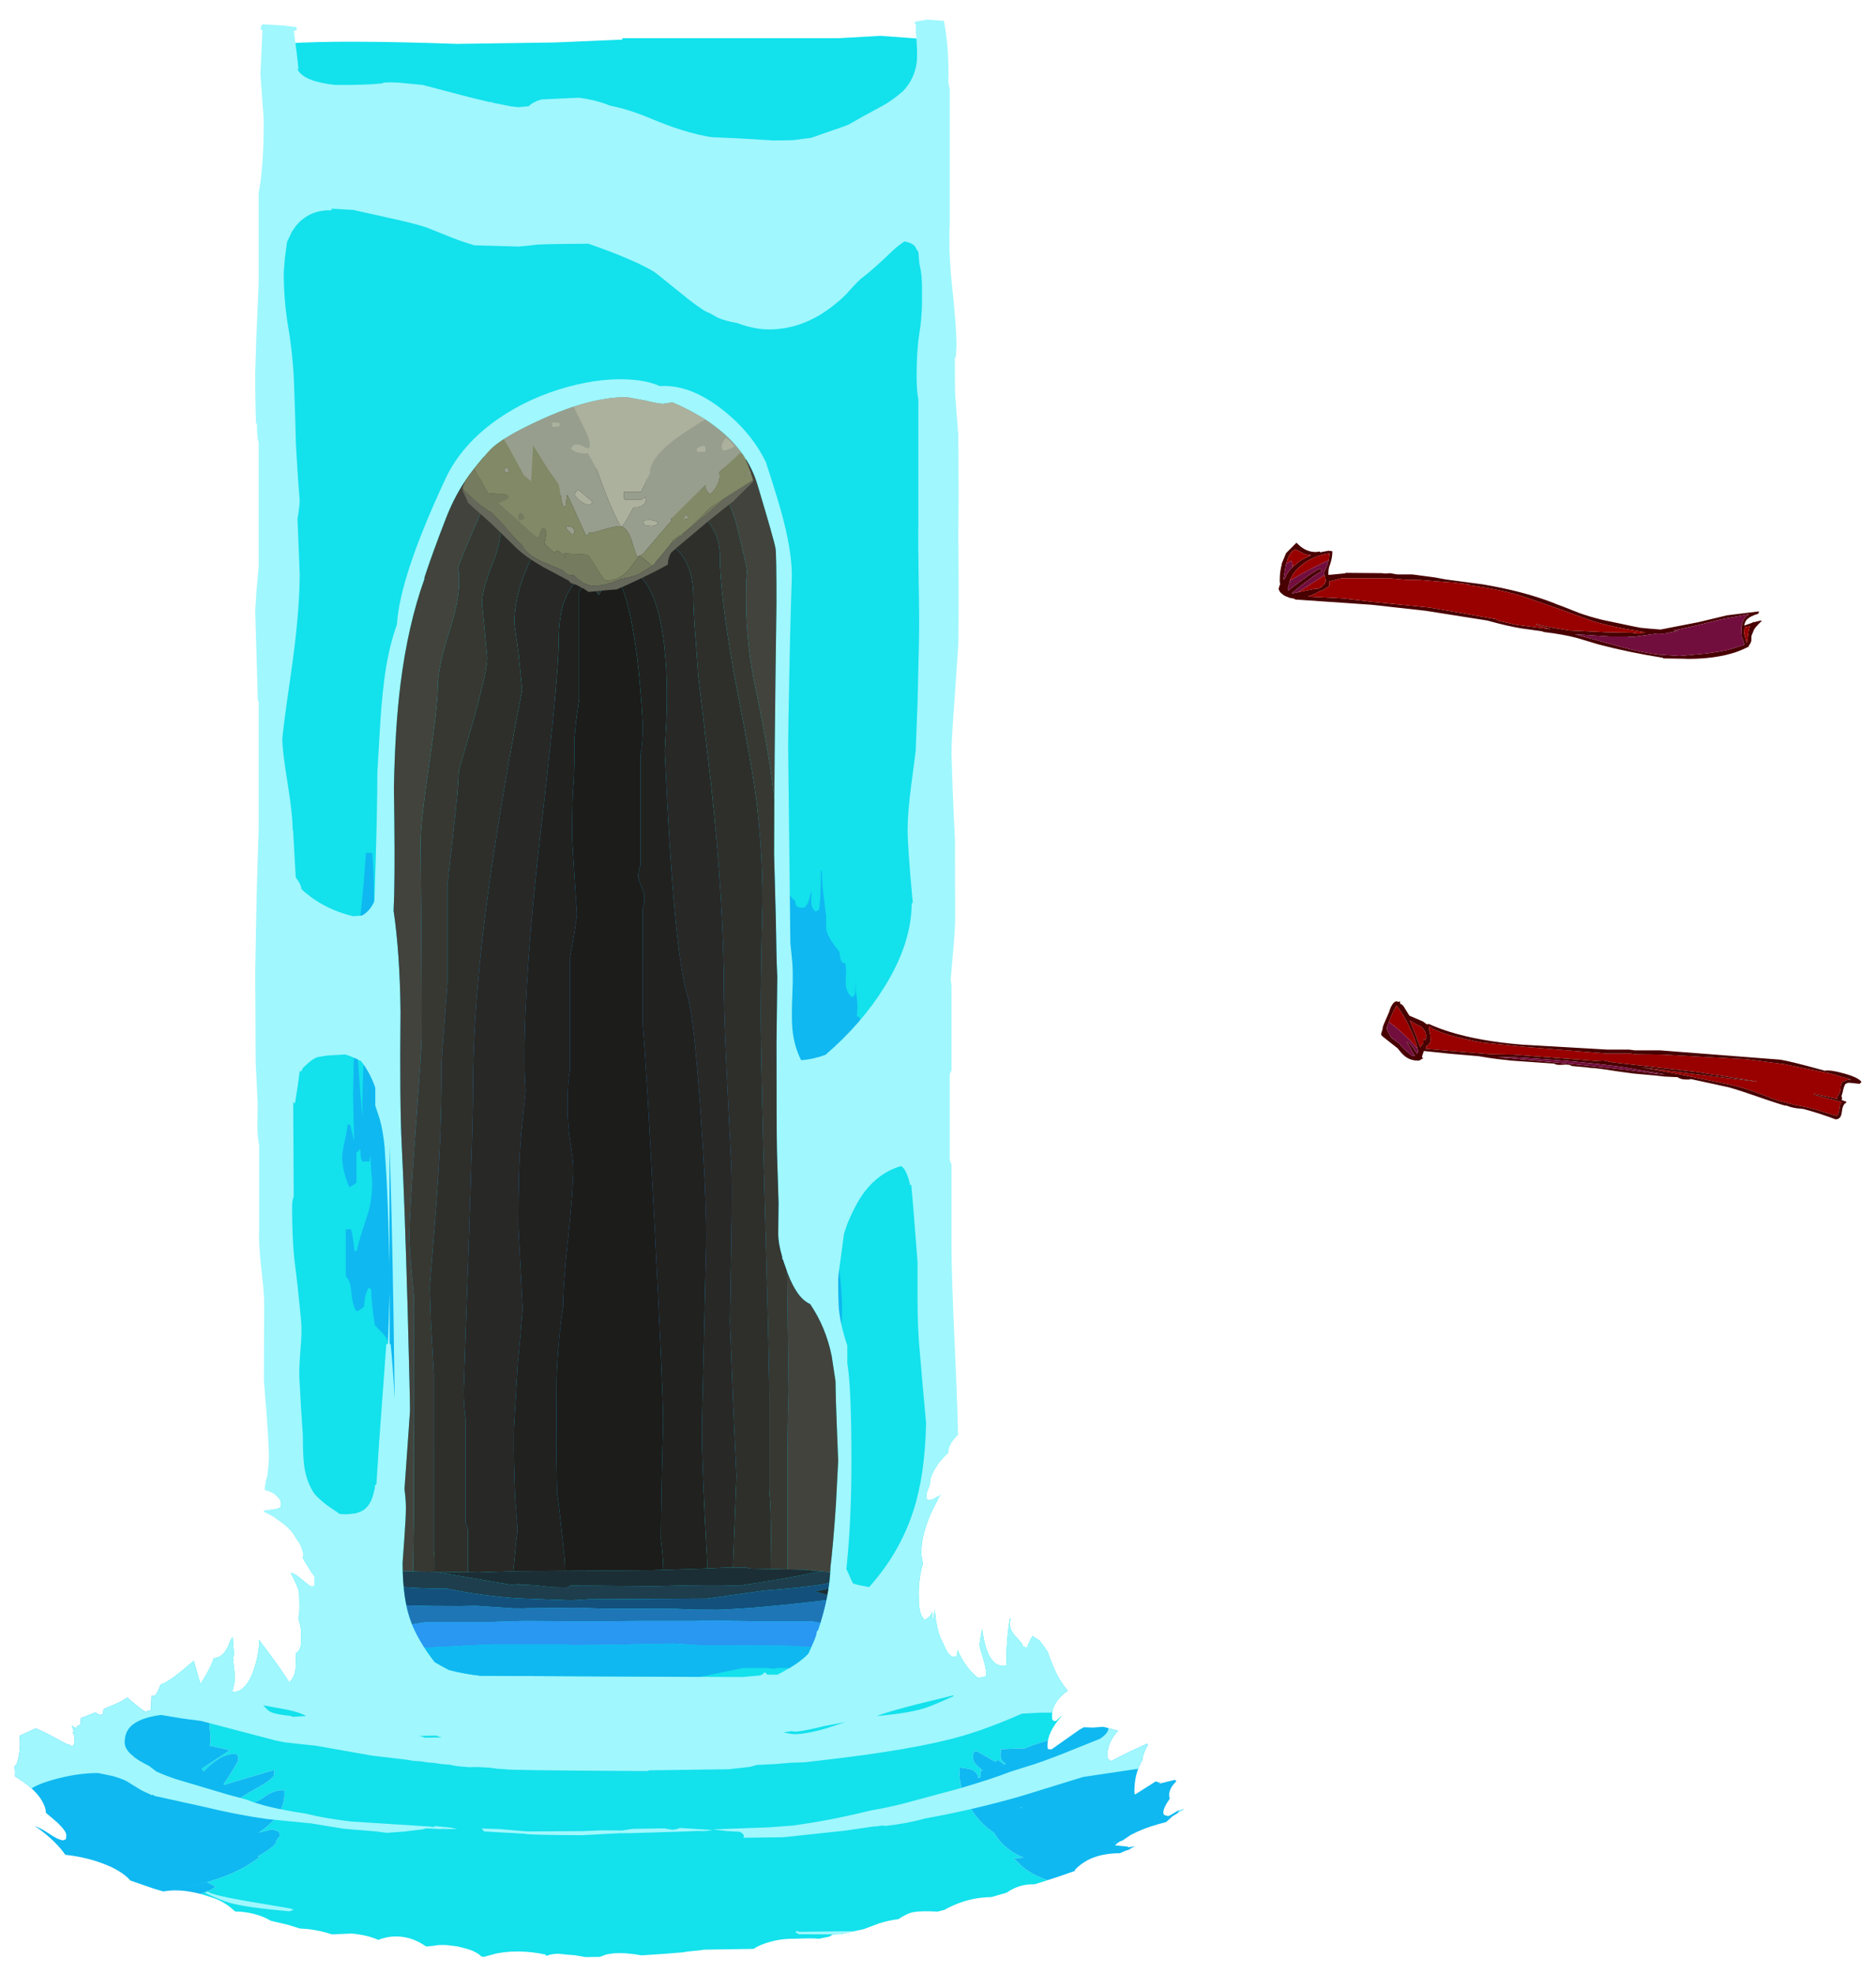 <?xml version="1.0" encoding="UTF-8" standalone="no"?>
<svg xmlns:ffdec="https://www.free-decompiler.com/flash" xmlns:xlink="http://www.w3.org/1999/xlink" ffdec:objectType="frame" height="625.2px" width="594.35px" xmlns="http://www.w3.org/2000/svg">
  <g transform="matrix(1.0, 0.0, 0.0, 1.0, 244.2, 678.2)">
    <clipPath id="clipPath0" transform="matrix(1.0, 0.0, 0.0, 1.0, 0.0, 0.0)">
      <path d="M69.65 -674.1 L70.85 -671.45 70.85 -280.8 71.55 -246.2 71.55 -245.1 79.4 -243.0 87.9 -240.35 Q82.5 -238.8 78.4 -235.9 L76.65 -234.5 Q72.7 -233.4 63.65 -232.95 63.65 -231.8 65.1 -230.85 L69.0 -228.75 68.45 -228.6 Q62.55 -227.1 58.9 -223.3 56.15 -220.4 56.3 -218.05 50.4 -212.4 50.4 -208.25 L50.4 -208.05 49.35 -205.3 49.45 -203.15 50.25 -203.0 51.4 -203.3 51.45 -203.4 51.55 -203.4 53.9 -204.85 53.65 -204.45 Q47.7 -194.4 47.7 -186.35 47.7 -185.25 48.0 -183.9 L48.25 -183.1 Q46.85 -178.4 46.85 -173.75 46.85 -170.45 47.0 -169.4 47.35 -166.45 48.75 -165.1 50.55 -166.0 51.15 -167.6 L51.15 -165.5 51.6 -165.5 51.85 -168.4 52.1 -166.95 Q52.35 -164.15 53.0 -161.7 53.7 -159.1 54.75 -157.4 56.3 -153.45 57.9 -153.45 58.8 -153.45 59.0 -153.75 L59.05 -154.05 59.15 -155.6 Q61.6 -150.0 65.35 -147.0 L65.6 -146.8 65.8 -146.8 67.6 -147.05 68.25 -147.35 Q68.5 -148.7 67.4 -152.5 66.15 -156.5 66.15 -157.05 66.15 -157.9 66.85 -161.75 L66.95 -162.25 67.3 -159.95 Q69.0 -150.55 73.6 -150.55 74.7 -150.55 74.8 -151.0 L74.65 -151.45 Q74.65 -159.4 75.75 -165.45 L76.1 -165.45 Q74.95 -163.45 77.0 -160.5 L79.6 -157.6 Q79.65 -156.9 80.05 -156.65 L80.6 -156.5 80.9 -156.15 81.25 -156.45 81.25 -156.5 Q81.85 -158.15 82.9 -160.0 L85.25 -158.5 87.7 -155.0 Q89.25 -150.45 91.0 -147.15 92.5 -144.5 94.1 -142.65 L93.35 -142.15 Q89.1 -138.75 89.1 -134.85 L89.15 -133.65 89.4 -133.35 89.35 -133.2 90.3 -133.05 92.1 -134.7 92.2 -134.7 91.85 -134.3 Q87.65 -129.45 87.65 -125.3 87.65 -124.3 87.9 -124.15 L88.95 -124.1 97.75 -130.3 99.15 -131.1 102.1 -131.0 105.35 -131.25 110.0 -130.0 Q106.65 -126.25 106.65 -122.6 106.65 -121.45 106.8 -121.15 L107.75 -120.35 114.2 -123.6 119.15 -125.85 119.55 -125.6 Q118.05 -123.25 117.7 -120.9 L117.75 -120.75 117.55 -120.45 Q115.2 -116.25 115.2 -110.9 L115.25 -109.95 115.5 -109.85 121.95 -113.95 123.0 -113.6 123.6 -113.75 122.95 -113.2 128.05 -114.45 128.5 -114.0 Q126.2 -111.8 126.2 -109.5 L126.4 -108.45 125.95 -107.8 Q124.35 -105.45 124.35 -104.0 L124.55 -103.35 125.9 -102.95 Q126.6 -103.2 128.95 -104.65 L130.75 -105.2 130.65 -105.0 127.2 -102.85 125.25 -101.05 123.1 -100.5 Q117.9 -99.05 114.05 -97.0 L111.4 -95.2 111.05 -95.1 Q110.15 -94.8 109.05 -93.7 L113.05 -93.3 113.3 -93.1 115.3 -93.35 115.15 -93.25 113.75 -92.6 113.85 -92.45 112.6 -92.05 111.6 -91.65 110.65 -91.2 Q101.15 -91.2 96.25 -85.8 L96.5 -85.65 91.35 -83.85 86.9 -82.4 83.55 -81.35 Q78.85 -81.55 74.7 -78.7 L71.95 -77.9 69.85 -77.3 68.45 -77.25 Q63.05 -76.95 58.0 -74.75 56.2 -74.0 55.15 -73.3 L52.85 -72.7 Q47.75 -73.0 45.25 -72.55 43.2 -72.2 40.4 -70.3 37.85 -70.05 34.35 -69.0 L29.45 -67.15 27.1 -66.65 22.1 -65.55 19.55 -65.45 18.65 -64.8 15.25 -64.1 Q13.55 -64.35 7.45 -64.1 2.6 -64.2 -2.05 -62.55 -4.25 -61.75 -5.4 -60.9 L-21.2 -60.65 -21.65 -60.55 -26.4 -60.05 -27.95 -59.8 -33.4 -59.35 -41.0 -58.85 Q-48.2 -60.15 -52.35 -59.05 L-54.2 -58.35 -55.05 -58.35 -58.7 -58.3 -62.15 -58.9 -64.3 -59.05 -67.1 -59.35 Q-69.35 -59.4 -71.15 -58.65 L-71.35 -59.1 Q-79.8 -60.9 -87.1 -59.4 L-90.8 -58.4 -91.65 -58.45 Q-92.95 -59.85 -95.85 -60.8 L-99.1 -61.65 -100.15 -61.8 Q-104.25 -62.45 -107.05 -61.85 L-109.2 -61.65 Q-113.0 -64.35 -117.15 -64.75 -120.8 -65.15 -124.35 -63.75 -127.75 -65.3 -132.8 -65.75 L-139.05 -65.5 Q-143.0 -66.8 -146.9 -67.2 L-149.25 -67.35 -153.05 -68.55 -158.4 -69.8 Q-162.4 -72.2 -168.2 -72.7 L-169.7 -72.75 -170.85 -73.75 Q-173.75 -76.2 -177.3 -77.25 -184.7 -79.85 -190.5 -79.35 L-192.5 -79.1 -195.2 -79.9 -195.4 -79.95 -202.9 -82.55 Q-205.75 -85.85 -212.2 -88.15 -217.25 -90.0 -223.5 -90.7 L-224.75 -92.35 Q-226.7 -94.7 -229.6 -97.15 -231.45 -98.7 -233.25 -99.85 -231.1 -99.05 -228.65 -97.4 -225.7 -95.35 -224.1 -95.3 -223.45 -95.55 -223.35 -95.65 -223.2 -95.9 -223.2 -96.95 -223.2 -98.15 -225.9 -100.8 L-229.65 -104.0 Q-229.7 -105.4 -230.4 -106.8 -231.9 -110.25 -236.75 -113.8 L-239.5 -115.6 -239.45 -116.55 -239.5 -117.75 -239.6 -118.6 -239.2 -119.2 -238.95 -119.35 Q-237.85 -122.5 -237.85 -125.8 L-238.0 -128.4 -232.9 -130.75 -230.7 -129.8 -230.15 -129.55 -222.75 -125.6 -222.65 -125.8 -221.25 -125.0 -220.8 -125.65 -220.65 -126.15 -220.55 -128.0 Q-220.55 -128.4 -221.25 -129.75 L-220.8 -129.35 Q-220.95 -130.5 -221.5 -131.65 L-220.2 -130.8 -219.7 -131.4 -219.65 -131.55 -219.45 -131.5 -219.0 -131.8 -218.75 -132.0 -218.65 -132.2 -218.6 -133.7 -218.6 -134.0 -213.95 -135.8 Q-212.85 -135.0 -212.35 -135.0 L-211.4 -135.2 -211.55 -135.45 -211.4 -136.85 -206.9 -138.75 Q-205.8 -139.25 -203.9 -140.5 -198.8 -136.1 -198.1 -136.1 L-196.65 -136.4 -196.35 -136.7 -196.2 -141.1 -196.05 -141.0 -195.35 -141.0 Q-194.7 -141.35 -193.95 -143.05 L-193.25 -144.7 Q-190.9 -145.1 -182.9 -152.1 L-182.8 -152.15 -180.7 -144.75 Q-178.15 -148.85 -177.25 -150.9 -176.8 -151.95 -176.5 -152.95 L-175.7 -153.1 Q-172.85 -153.75 -171.35 -158.25 L-170.5 -159.75 -170.1 -154.5 -170.35 -152.35 -170.25 -151.5 Q-169.8 -148.2 -169.8 -146.65 -169.8 -145.2 -170.65 -142.25 L-170.45 -142.25 Q-166.25 -142.25 -163.8 -149.25 -162.15 -154.2 -162.15 -157.9 L-162.15 -158.8 Q-154.9 -149.2 -152.55 -145.35 -151.05 -146.75 -150.65 -149.0 -150.45 -150.05 -150.45 -153.0 L-150.55 -154.5 Q-149.35 -155.15 -148.95 -156.75 -148.75 -157.55 -148.75 -160.35 -148.75 -162.85 -149.7 -165.65 L-149.5 -165.75 Q-149.35 -167.1 -149.35 -169.65 -149.35 -173.5 -149.55 -174.3 -149.85 -175.65 -152.1 -180.0 -150.7 -179.8 -148.25 -177.65 -145.9 -175.65 -145.5 -175.65 -144.55 -175.65 -144.5 -176.0 L-144.6 -176.4 -144.6 -178.95 Q-145.85 -180.5 -148.35 -184.85 -148.0 -185.15 -148.0 -185.55 -148.35 -187.75 -149.3 -189.45 L-150.3 -190.85 Q-151.25 -192.8 -153.4 -194.75 -156.45 -197.5 -161.3 -199.65 L-156.05 -200.4 -155.35 -200.7 Q-155.15 -200.95 -155.15 -201.95 -155.15 -203.4 -156.85 -204.65 -158.6 -206.0 -161.25 -206.45 L-162.35 -206.6 -162.35 -206.7 Q-164.3 -208.65 -165.4 -209.15 L-175.85 -208.55 -178.75 -208.05 -178.6 -208.35 Q-177.95 -210.05 -177.95 -212.35 -177.95 -215.0 -178.9 -216.5 -180.55 -214.0 -182.85 -211.85 -187.45 -207.6 -193.25 -207.6 -193.65 -207.6 -196.7 -210.15 -200.15 -213.05 -202.25 -214.05 -203.3 -214.75 -204.95 -215.3 -208.0 -219.3 -209.35 -220.35 -210.85 -221.5 -212.95 -222.35 -195.5 -230.6 -176.15 -236.95 L-176.35 -237.4 Q-176.9 -239.0 -176.65 -240.95 L-176.1 -263.7 -175.3 -298.15 -175.3 -405.65 -174.95 -406.65 -174.95 -668.65 -176.0 -669.75 -176.0 -671.85 Q-175.35 -673.75 -171.25 -674.45 L46.7 -675.15 Q59.0 -677.05 64.55 -675.5 65.7 -677.4 66.95 -678.2 68.4 -676.55 69.65 -674.1" fill="#666666" fill-rule="evenodd" stroke="none"/>
      <path d="M222.35 -234.25 L222.15 -234.35 220.9 -235.75 221.55 -235.25 222.35 -234.25" fill="#ff0000" fill-rule="evenodd" stroke="none"/>
    </clipPath>
    <g clip-path="url(#clipPath0)">
      <use ffdec:characterId="1415" height="613.85" transform="matrix(1.0, 0.0, 0.0, 1.0, -243.65, -666.85)" width="381.85" xlink:href="#shape1"/>
      <use ffdec:characterId="1436" height="606.65" transform="matrix(1.0, 0.0, 0.0, 1.0, -244.2, -672.1)" width="381.7" xlink:href="#shape2"/>
    </g>
    <clipPath id="clipPath1" transform="matrix(1.0, 0.0, 0.0, 1.0, 0.0, 0.0)">
      <path d="M1.8 -487.2 Q1.05 -433.75 1.05 -407.25 L1.6 -386.85 Q1.75 -375.0 2.05 -368.7 L1.8 -347.55 Q1.8 -321.5 1.95 -313.45 L2.45 -297.3 2.35 -287.4 Q2.35 -284.35 3.6 -280.1 L3.65 -279.3 3.8 -279.3 5.3 -275.0 Q8.3 -266.95 12.45 -265.15 17.4 -257.9 19.3 -248.65 L20.5 -240.75 Q20.55 -235.45 20.9 -226.9 L21.35 -215.5 20.65 -201.85 Q19.8 -189.2 18.9 -181.75 18.6 -172.5 15.0 -161.95 L14.55 -161.4 14.4 -160.35 13.75 -158.6 11.9 -154.45 Q9.8 -152.2 5.9 -149.85 L1.85 -149.85 1.1 -149.6 -1.15 -149.85 -8.8 -149.85 -18.6 -147.85 -22.35 -147.05 -23.65 -147.05 -24.05 -147.05 -24.6 -147.05 -91.95 -147.4 Q-97.55 -148.05 -102.0 -149.25 -104.3 -150.45 -106.5 -151.75 -111.7 -158.5 -113.9 -164.3 -116.65 -171.4 -116.65 -183.2 L-116.1 -190.85 Q-115.6 -197.6 -115.6 -200.8 -115.6 -203.05 -116.05 -206.55 L-114.3 -231.25 Q-114.3 -235.65 -115.05 -263.6 -116.0 -297.15 -116.9 -315.1 -117.6 -328.75 -117.3 -357.7 -117.5 -376.15 -119.5 -389.75 L-119.3 -395.2 Q-119.05 -406.2 -119.4 -428.65 -119.05 -447.75 -117.3 -461.6 -114.95 -480.3 -109.7 -494.9 L-109.75 -495.2 Q-107.2 -503.0 -103.0 -513.8 -100.55 -520.2 -97.2 -525.3 -94.1 -530.05 -89.1 -535.5 -85.5 -539.5 -72.75 -545.3 -57.25 -552.4 -45.65 -552.4 L-39.9 -551.35 Q-35.45 -550.3 -34.1 -550.3 L-31.15 -550.75 Q-22.65 -547.1 -16.75 -542.45 -7.3 -535.0 -4.2 -524.6 1.15 -506.75 1.5 -504.5 1.8 -502.6 1.8 -487.2" fill="#455047" fill-rule="evenodd" stroke="none"/>
    </clipPath>
    <g clip-path="url(#clipPath1)">
      <use ffdec:characterId="1418" height="561.15" transform="matrix(1.0, 0.0, 0.0, 1.0, -139.0, -666.85)" width="182.05" xlink:href="#shape4"/>
    </g>
    <use ffdec:characterId="1438" height="37.35" transform="matrix(1.0, 0.0, 0.0, 1.0, 193.35, -361.0)" width="152.2" xlink:href="#shape5"/>
    <use ffdec:characterId="1439" height="36.8" transform="matrix(1.0, 0.0, 0.0, 1.0, 160.9, -506.3)" width="153.1" xlink:href="#shape6"/>
  </g>
  <defs>
    <g id="shape1" transform="matrix(1.0, 0.0, 0.0, 1.0, 243.65, 666.85)">
      <path d="M-197.4 -165.3 Q-182.15 -170.5 -171.35 -169.2 L-170.6 -169.1 -169.9 -169.0 -169.2 -168.85 -168.55 -168.7 Q-166.0 -168.15 -164.0 -167.05 L-163.2 -166.6 -163.05 -170.25 Q-162.45 -169.7 -161.7 -169.7 -157.0 -169.7 -156.85 -194.25 -156.75 -207.55 -157.6 -231.1 L-157.85 -631.15 Q-158.3 -637.25 -158.0 -652.05 -158.15 -658.9 -159.1 -663.85 L-153.1 -664.45 Q-136.6 -665.6 -99.35 -664.3 L-68.4 -664.75 -47.05 -665.65 -47.05 -666.1 21.45 -666.1 34.75 -666.85 45.75 -666.05 Q50.5 -665.15 53.25 -663.35 L53.5 -663.2 53.55 -663.15 52.85 -606.75 52.6 -237.65 52.85 -195.4 56.7 -194.1 57.25 -194.6 Q57.95 -194.1 58.8 -194.1 60.25 -194.1 61.2 -195.0 L61.2 -194.8 Q58.5 -190.2 58.5 -185.3 58.5 -182.4 58.85 -181.65 59.8 -179.75 64.15 -177.45 91.4 -171.65 102.8 -167.8 L97.1 -168.1 Q96.85 -168.35 96.85 -165.75 L98.9 -159.3 100.9 -152.9 Q100.9 -151.55 99.65 -148.6 97.95 -144.6 95.55 -144.6 L92.95 -144.4 Q92.5 -144.1 92.5 -142.4 92.5 -141.05 93.5 -139.95 94.5 -138.85 94.5 -137.55 L92.35 -134.35 Q90.15 -131.2 90.15 -127.7 L83.1 -125.45 80.4 -124.4 80.15 -124.4 79.5 -124.4 72.9 -124.15 72.85 -123.3 Q72.65 -122.2 72.9 -121.3 73.25 -120.15 74.35 -119.7 L74.15 -119.25 73.9 -119.4 71.9 -120.8 71.15 -120.15 65.3 -123.5 64.45 -123.45 64.25 -122.9 Q64.1 -122.55 64.1 -121.25 64.1 -119.65 67.15 -117.45 L67.5 -117.55 66.4 -117.2 66.5 -115.65 Q66.4 -115.15 65.75 -114.95 65.6 -116.95 63.2 -117.85 L60.0 -118.35 Q59.8 -118.45 59.8 -116.2 59.8 -110.65 63.95 -104.4 66.75 -100.25 70.75 -97.7 71.75 -95.85 73.35 -94.25 76.1 -91.4 80.1 -89.8 L77.0 -89.6 79.4 -87.2 Q84.7 -82.65 94.2 -81.1 L91.35 -80.2 Q86.8 -78.75 80.35 -77.0 L88.35 -77.35 88.95 -76.2 Q77.3 -72.7 43.0 -67.55 L41.2 -67.1 Q-4.7 -56.1 -19.2 -56.1 L-26.2 -56.75 -32.6 -57.7 -60.2 -57.8 Q-63.6 -56.3 -72.5 -55.0 -86.0 -53.0 -103.4 -53.0 -116.6 -53.0 -123.5 -58.1 L-123.35 -60.15 Q-154.05 -62.2 -178.6 -69.8 L-181.15 -78.15 -177.7 -79.45 -175.85 -80.55 -178.55 -82.05 Q-185.5 -80.1 -194.25 -79.15 -195.35 -77.2 -195.35 -76.15 L-195.35 -75.95 Q-198.35 -77.25 -201.0 -78.6 -182.55 -79.7 -170.9 -84.75 -165.85 -86.95 -161.9 -90.05 L-162.5 -90.2 -161.2 -90.95 Q-157.15 -93.45 -156.7 -94.6 L-156.8 -94.95 -155.45 -96.75 -155.9 -98.1 -157.95 -98.75 -162.15 -97.75 Q-154.1 -103.15 -154.1 -109.8 -154.1 -111.2 -154.3 -111.3 L-154.55 -111.15 Q-157.4 -111.25 -160.45 -109.05 -163.45 -106.85 -166.2 -107.1 L-169.7 -107.4 Q-168.2 -108.85 -163.9 -111.2 -157.3 -114.8 -157.3 -116.2 -157.3 -117.55 -157.5 -117.55 L-157.75 -117.45 -172.9 -112.95 -173.35 -112.8 -173.35 -112.9 -173.35 -113.15 Q-172.8 -113.7 -170.75 -117.05 -168.75 -120.3 -168.75 -120.6 -168.75 -121.9 -168.95 -122.2 L-169.2 -122.6 Q-173.2 -123.1 -178.0 -118.75 L-179.7 -117.1 -180.25 -118.0 -171.35 -123.85 -176.35 -124.95 -177.75 -125.25 -177.45 -126.9 -177.75 -130.9 Q-178.05 -133.3 -177.8 -134.1 L-177.05 -134.1 -177.05 -134.4 -176.8 -136.95 -177.8 -137.15 -178.75 -136.65 Q-179.25 -136.35 -179.9 -136.35 -179.95 -134.8 -180.5 -133.25 L-180.7 -133.8 -181.65 -134.1 Q-185.1 -135.5 -187.05 -137.75 L-189.1 -140.55 -192.25 -141.05 Q-194.6 -148.45 -194.6 -151.95 L-194.3 -156.35 Q-194.1 -159.4 -194.45 -161.25 -195.05 -164.35 -197.4 -165.3 M136.5 -124.6 L138.2 -121.8 138.0 -118.3 Q137.7 -120.7 136.5 -124.6 M137.1 -112.4 Q136.3 -109.45 134.95 -106.85 133.7 -104.45 131.9 -102.25 129.8 -99.7 126.85 -97.25 L126.85 -97.3 126.8 -98.4 Q130.65 -100.45 134.1 -106.2 136.1 -109.6 137.1 -112.4 M-188.65 -73.25 L-189.0 -73.35 -188.7 -73.45 -188.65 -73.25 M109.6 -94.9 L108.55 -94.6 108.65 -94.7 109.6 -94.9 M79.4 -105.7 L79.6 -105.4 78.95 -105.75 79.4 -105.7 M-145.3 -140.35 L-145.65 -140.3 -145.55 -140.2 -145.3 -140.35" fill="#13e1ec" fill-rule="evenodd" stroke="none"/>
      <path d="M102.8 -167.8 Q105.5 -167.25 108.5 -166.0 L119.15 -161.4 Q124.0 -158.1 125.85 -154.05 L128.2 -146.45 133.9 -131.95 136.5 -124.6 Q137.7 -120.7 138.0 -118.3 L138.05 -117.2 Q138.05 -115.05 137.1 -112.4 136.1 -109.6 134.1 -106.2 130.65 -100.45 126.8 -98.4 L126.85 -97.3 126.85 -97.25 126.7 -97.1 126.25 -96.75 96.1 -81.75 95.5 -81.55 94.2 -81.1 Q84.7 -82.65 79.4 -87.2 L77.0 -89.6 80.1 -89.8 Q76.1 -91.4 73.35 -94.25 71.75 -95.85 70.75 -97.7 66.75 -100.25 63.95 -104.4 59.8 -110.65 59.8 -116.2 59.8 -118.45 60.0 -118.35 L63.2 -117.85 Q65.6 -116.95 65.75 -114.95 66.4 -115.15 66.5 -115.65 L66.4 -117.2 67.5 -117.55 67.15 -117.45 Q64.1 -119.65 64.1 -121.25 64.1 -122.55 64.25 -122.9 L64.45 -123.45 65.3 -123.5 71.15 -120.15 71.9 -120.8 73.9 -119.4 74.15 -119.25 74.35 -119.7 Q73.25 -120.15 72.9 -121.3 72.65 -122.2 72.85 -123.3 L72.9 -124.15 79.5 -124.4 80.15 -124.4 80.4 -124.4 83.1 -125.45 90.15 -127.7 Q90.15 -131.2 92.35 -134.35 L94.5 -137.55 Q94.5 -138.85 93.5 -139.95 92.5 -141.05 92.5 -142.4 92.5 -144.1 92.95 -144.4 L95.55 -144.6 Q97.95 -144.6 99.65 -148.6 100.9 -151.55 100.9 -152.9 L98.9 -159.3 96.85 -165.75 Q96.85 -168.35 97.1 -168.1 L102.8 -167.8 M-178.6 -69.8 Q-183.8 -71.4 -188.65 -73.25 L-188.7 -73.45 -189.0 -73.35 -190.9 -74.1 -195.35 -75.95 -195.35 -76.15 Q-195.35 -77.2 -194.25 -79.15 -185.5 -80.1 -178.55 -82.05 L-175.85 -80.55 -177.7 -79.45 -181.15 -78.15 -178.6 -69.8 M-201.0 -78.6 Q-205.9 -81.05 -209.75 -83.65 -210.1 -82.3 -211.85 -81.5 -213.4 -80.85 -214.75 -80.85 -217.5 -80.85 -219.65 -81.55 L-220.2 -81.75 Q-223.9 -83.15 -225.65 -86.85 L-225.65 -86.9 -225.7 -87.0 -225.7 -87.05 -225.75 -87.15 -226.25 -88.5 Q-236.05 -88.95 -240.75 -107.05 -243.2 -116.35 -243.65 -125.85 -243.65 -136.2 -230.2 -147.45 -218.65 -157.15 -202.5 -163.4 L-202.45 -164.5 -202.1 -165.5 -197.4 -165.3 Q-195.05 -164.35 -194.45 -161.25 -194.1 -159.4 -194.3 -156.35 L-194.6 -151.95 Q-194.6 -148.45 -192.25 -141.05 L-189.1 -140.55 -187.05 -137.75 Q-185.1 -135.5 -181.65 -134.1 L-180.7 -133.8 -180.5 -133.25 Q-179.95 -134.8 -179.9 -136.35 -179.25 -136.35 -178.75 -136.65 L-177.8 -137.15 -176.8 -136.95 -177.05 -134.4 -177.05 -134.1 -177.8 -134.1 Q-178.05 -133.3 -177.75 -130.9 L-177.45 -126.9 -177.75 -125.25 -176.35 -124.95 -171.35 -123.85 -180.25 -118.0 -179.7 -117.1 -178.0 -118.75 Q-173.2 -123.1 -169.2 -122.6 L-168.95 -122.2 Q-168.75 -121.9 -168.75 -120.6 -168.75 -120.3 -170.75 -117.05 -172.8 -113.7 -173.35 -113.15 L-173.35 -112.9 -173.35 -112.8 -172.9 -112.95 -157.75 -117.45 -157.5 -117.55 Q-157.3 -117.55 -157.3 -116.2 -157.3 -114.8 -163.9 -111.2 -168.2 -108.85 -169.7 -107.4 L-166.2 -107.1 Q-163.45 -106.85 -160.45 -109.05 -157.4 -111.25 -154.55 -111.15 L-154.3 -111.3 Q-154.1 -111.2 -154.1 -109.8 -154.1 -103.15 -162.15 -97.75 L-157.95 -98.75 -155.9 -98.1 -155.45 -96.75 -156.8 -94.95 -156.7 -94.6 Q-157.15 -93.45 -161.2 -90.95 L-162.5 -90.2 -161.9 -90.05 Q-165.85 -86.95 -170.9 -84.75 -182.55 -79.7 -201.0 -78.6 M79.4 -105.7 L78.95 -105.75 79.6 -105.4 79.4 -105.7 M109.6 -94.9 L108.65 -94.7 108.55 -94.6 109.6 -94.9 M-145.3 -140.35 L-145.55 -140.2 -145.65 -140.3 -145.3 -140.35" fill="#0fb8f0" fill-rule="evenodd" stroke="none"/>
    </g>
    <g id="shape2" transform="matrix(1.0, 0.0, 0.0, 1.0, 244.2, 672.1)">
      <path d="M3.55 -408.05 L4.5 -399.5 Q5.15 -394.55 7.75 -392.85 L7.75 -392.65 Q7.75 -391.75 8.1 -391.3 8.55 -390.65 10.05 -390.65 11.65 -390.65 12.45 -394.55 L12.55 -395.15 12.9 -395.75 12.8 -392.85 Q12.8 -390.45 14.15 -389.5 14.7 -389.65 15.3 -390.05 15.85 -393.9 15.85 -400.95 L15.85 -402.6 16.2 -401.95 Q16.25 -397.55 16.75 -394.5 L17.35 -389.25 17.5 -388.4 17.55 -384.0 Q17.95 -381.25 21.75 -376.75 L21.85 -375.75 Q22.1 -373.1 23.4 -373.1 L23.65 -373.1 23.85 -370.5 Q23.65 -367.9 23.75 -366.3 24.05 -363.5 25.8 -362.35 L26.7 -363.15 26.85 -367.65 26.9 -366.25 26.85 -364.8 Q27.45 -361.4 27.45 -359.45 L27.3 -356.15 28.05 -356.15 Q28.6 -354.3 28.6 -350.35 L29.0 -351.55 29.2 -353.15 30.05 -353.15 31.2 -340.65 31.75 -331.15 31.25 -322.0 30.6 -309.7 Q30.6 -308.85 29.75 -308.3 28.8 -311.4 28.6 -320.45 L28.25 -313.65 Q27.9 -308.0 27.2 -304.25 L27.2 -303.75 Q27.2 -301.75 25.55 -301.25 23.95 -300.65 23.95 -298.2 23.95 -295.95 23.35 -291.25 L22.25 -284.15 Q21.65 -279.8 21.65 -276.5 22.65 -268.65 22.6 -262.4 22.35 -250.1 16.95 -250.1 14.65 -250.1 14.45 -247.3 L14.7 -243.8 Q14.7 -241.3 12.4 -233.6 10.35 -226.6 9.7 -225.5 L8.3 -225.2 8.95 -228.85 8.3 -227.75 Q7.05 -225.6 6.1 -220.9 5.8 -219.7 1.55 -219.7 -0.05 -219.7 -0.35 -217.1 -0.8 -213.8 -1.85 -212.7 L-3.45 -212.7 Q-4.2 -218.9 -3.7 -226.6 L-3.95 -227.1 -4.85 -228.1 Q-4.85 -223.8 -5.8 -213.2 L-6.45 -204.25 -7.35 -196.35 Q-7.6 -196.1 -8.0 -196.0 L-8.15 -200.25 -8.2 -204.75 Q-8.4 -207.35 -9.85 -209.4 -11.25 -209.05 -11.25 -206.75 L-11.35 -203.25 Q-13.25 -203.4 -15.8 -202.5 L-16.85 -205.2 -17.6 -207.75 -18.55 -207.9 -20.75 -208.05 Q-21.9 -205.1 -21.9 -199.65 L-25.75 -198.85 -27.0 -198.35 -27.9 -191.1 -28.4 -191.1 -28.55 -194.65 Q-28.9 -194.0 -30.15 -193.7 L-30.35 -195.45 -30.65 -195.35 -31.0 -194.95 -31.35 -195.25 -31.6 -195.25 Q-34.3 -195.25 -34.95 -195.9 -36.5 -195.6 -37.35 -193.7 -38.5 -192.65 -39.15 -190.0 -39.8 -186.3 -40.3 -185.15 L-40.3 -184.9 -40.95 -184.9 -41.0 -184.9 Q-41.0 -188.15 -41.7 -189.65 -43.9 -191.1 -45.1 -190.55 -45.95 -190.15 -45.95 -188.9 L-48.1 -188.6 -51.85 -188.0 Q-54.75 -188.0 -54.4 -188.4 -55.0 -191.0 -55.0 -197.1 L-55.55 -197.1 Q-56.05 -190.85 -58.15 -183.15 L-58.65 -186.45 -58.65 -175.2 -58.8 -170.85 -59.0 -170.55 -59.4 -170.15 Q-59.8 -171.0 -60.05 -174.8 L-60.05 -193.35 Q-62.4 -192.75 -64.0 -188.2 L-64.95 -184.45 -65.05 -184.6 -65.05 -186.3 -68.55 -185.75 -68.7 -183.75 Q-69.05 -178.75 -69.5 -175.5 L-70.1 -175.25 Q-70.75 -179.05 -70.75 -185.25 L-71.2 -185.1 Q-71.55 -182.05 -71.25 -180.25 L-71.85 -180.15 -72.0 -181.15 Q-72.1 -174.55 -72.55 -170.85 L-73.0 -170.85 -73.3 -179.35 -73.6 -179.35 -74.25 -185.05 Q-75.55 -185.55 -76.2 -187.25 L-77.85 -191.3 -79.95 -189.05 Q-81.25 -187.65 -81.35 -185.9 -82.25 -183.65 -82.4 -178.45 L-82.9 -178.4 Q-83.1 -183.3 -83.4 -185.75 L-83.85 -192.95 Q-84.15 -195.7 -85.2 -197.65 L-85.15 -198.0 Q-85.2 -199.9 -86.35 -200.75 L-85.55 -190.65 -85.75 -189.55 -86.35 -189.45 Q-86.85 -190.85 -87.8 -199.75 L-87.95 -201.35 -88.2 -201.4 Q-88.2 -202.8 -89.5 -202.0 L-89.8 -201.35 -89.95 -201.35 -89.9 -201.15 -90.6 -197.4 -90.65 -197.4 Q-92.0 -198.1 -92.65 -199.15 L-92.8 -201.4 -92.55 -207.55 Q-92.55 -208.6 -92.7 -209.2 L-93.25 -210.4 Q-94.95 -207.7 -95.85 -196.8 L-96.25 -190.65 -96.55 -190.2 -96.85 -194.25 Q-96.85 -205.3 -98.6 -210.1 L-99.2 -209.95 -99.3 -202.85 Q-100.5 -208.0 -104.3 -211.6 -105.05 -212.35 -105.55 -214.35 -105.95 -216.0 -105.95 -217.55 -105.95 -218.65 -106.65 -219.9 L-108.25 -222.85 Q-109.15 -224.95 -109.35 -228.1 L-109.4 -234.2 -110.2 -234.7 Q-111.0 -235.35 -111.55 -235.6 -112.35 -233.35 -112.35 -227.2 L-112.9 -226.9 -113.8 -226.35 Q-117.2 -227.25 -116.95 -228.55 L-116.45 -231.9 -117.85 -233.9 Q-119.3 -235.9 -119.9 -237.85 -121.0 -241.45 -121.0 -249.25 -120.15 -252.6 -122.7 -255.6 L-125.45 -258.45 Q-126.6 -265.95 -126.6 -269.8 L-127.45 -270.4 Q-128.85 -267.35 -128.85 -264.3 L-129.55 -263.8 Q-130.35 -263.2 -131.25 -262.85 -132.55 -264.8 -132.9 -269.0 -133.2 -272.7 -134.65 -273.95 L-134.65 -288.75 -132.95 -288.85 -132.35 -285.75 -131.85 -281.9 -131.25 -281.9 Q-130.1 -286.6 -127.55 -294.0 -125.75 -300.45 -126.6 -307.2 L-126.85 -312.4 -127.15 -310.3 -129.4 -310.3 Q-130.0 -311.15 -130.0 -313.85 -130.25 -314.7 -130.25 -314.1 L-130.55 -313.65 -131.25 -313.2 -131.25 -303.6 -131.9 -303.1 Q-132.65 -302.55 -133.5 -302.2 -134.45 -304.15 -135.1 -306.75 -135.8 -309.55 -135.8 -311.55 -135.8 -313.1 -135.05 -316.5 -134.2 -320.25 -134.1 -321.95 L-133.25 -321.95 -132.0 -316.65 -132.35 -330.9 -132.1 -343.1 -130.85 -343.1 -130.05 -332.1 -129.3 -324.0 -129.4 -329.2 -129.15 -338.65 -128.95 -341.9 Q-129.7 -345.45 -129.7 -348.95 -129.7 -350.25 -130.85 -352.7 -132.05 -355.15 -132.1 -356.45 L-133.35 -357.5 Q-134.6 -358.55 -134.65 -359.55 L-134.65 -364.0 -134.4 -366.75 -135.25 -366.55 Q-135.25 -367.35 -135.8 -369.2 -136.4 -371.1 -136.4 -372.65 -136.4 -372.85 -134.8 -373.85 -133.25 -375.3 -133.25 -377.65 -133.25 -381.05 -132.35 -382.7 -131.4 -381.9 -131.4 -378.75 -129.65 -387.85 -128.25 -408.05 L-126.3 -408.05 Q-125.7 -402.75 -125.7 -391.0 L-124.25 -393.95 -124.2 -394.7 -123.7 -403.05 -122.9 -403.05 Q-122.2 -401.3 -122.0 -399.2 L-121.9 -397.95 Q-118.8 -403.25 -117.75 -406.3 -117.05 -408.45 -116.05 -414.8 -114.8 -420.2 -112.1 -421.05 -111.55 -416.7 -111.55 -408.3 L-109.6 -410.45 -107.95 -412.2 -107.95 -412.25 Q-107.95 -415.1 -106.25 -433.15 L-105.45 -433.15 -104.6 -427.45 -104.3 -434.7 -103.0 -434.7 -101.6 -425.75 -99.75 -425.6 Q-96.4 -425.6 -93.4 -431.9 -90.65 -437.75 -90.65 -443.1 L-90.15 -443.25 -90.15 -442.6 Q-89.85 -439.35 -88.95 -438.2 L-88.0 -438.55 -87.3 -441.85 -87.1 -436.1 Q-83.85 -437.0 -82.9 -438.55 L-81.4 -441.1 -78.45 -440.8 -78.15 -440.35 Q-78.05 -449.1 -77.6 -456.9 L-77.2 -456.9 -76.65 -445.75 Q-76.25 -447.25 -75.3 -447.25 L-74.8 -445.2 -74.45 -443.3 -73.05 -445.1 Q-71.8 -447.05 -71.25 -448.85 L-70.95 -448.75 Q-70.05 -448.75 -69.95 -449.0 L-69.95 -449.25 -69.75 -458.1 -69.75 -458.45 Q-69.5 -460.95 -69.5 -467.4 L-69.15 -467.6 -69.15 -467.05 -68.9 -465.8 -68.9 -463.8 -68.85 -459.4 Q-68.65 -457.1 -67.95 -456.2 L-67.75 -447.05 Q-65.35 -447.6 -64.35 -452.45 -63.75 -455.1 -63.4 -459.55 L-62.5 -459.85 -61.65 -454.75 Q-62.05 -453.3 -61.8 -450.9 L-61.6 -448.35 Q-61.55 -450.85 -61.1 -454.0 L-60.25 -454.0 Q-59.65 -451.7 -59.65 -448.95 L-59.0 -448.4 Q-58.65 -447.9 -57.0 -447.9 -55.25 -447.9 -55.25 -448.65 L-55.25 -450.05 -52.45 -450.05 -52.55 -447.5 -52.45 -447.05 Q-52.15 -447.8 -52.15 -451.2 -51.85 -451.2 -51.7 -451.55 L-51.3 -452.0 Q-49.6 -447.2 -48.75 -442.1 L-48.5 -440.65 -48.1 -451.05 -47.65 -451.05 Q-47.05 -445.7 -47.05 -438.3 L-47.05 -437.65 -46.9 -437.65 -46.75 -437.45 -46.35 -440.05 -45.9 -440.05 Q-45.3 -438.7 -45.3 -436.45 L-45.3 -436.0 -43.5 -436.4 Q-41.7 -441.9 -41.35 -448.35 L-40.5 -448.35 Q-39.95 -445.0 -39.95 -441.8 -39.95 -440.55 -41.0 -436.55 L-40.5 -436.55 -40.5 -436.7 -40.4 -437.25 -39.65 -438.4 Q-39.1 -437.85 -38.95 -437.05 L-38.9 -436.5 -38.25 -436.45 -37.8 -436.1 -37.45 -435.45 -35.55 -436.1 Q-35.25 -435.7 -35.0 -434.35 L-34.4 -432.0 Q-33.75 -434.6 -32.75 -441.1 L-31.3 -450.65 -31.3 -450.25 -30.8 -445.7 Q-31.0 -442.6 -30.75 -439.65 -30.6 -436.95 -30.1 -435.4 L-30.15 -432.4 Q-30.35 -431.3 -30.1 -430.4 L-29.65 -429.3 -29.65 -429.15 Q-29.25 -426.25 -28.65 -425.25 L-27.55 -426.2 Q-27.2 -426.75 -27.2 -427.75 L-27.2 -428.65 -26.75 -428.8 -26.25 -427.3 -26.1 -430.4 -25.6 -430.4 -25.05 -426.5 -25.0 -428.45 -24.25 -441.25 -23.85 -441.25 Q-23.3 -438.85 -23.3 -434.5 -23.3 -432.6 -23.6 -431.4 L-23.3 -431.4 -23.05 -429.3 -22.7 -432.1 -22.1 -432.1 Q-21.4 -426.95 -21.35 -420.75 -19.9 -419.2 -19.4 -417.6 L-18.45 -415.0 -18.0 -417.0 -17.5 -417.0 Q-17.1 -416.35 -17.1 -414.85 L-17.3 -412.85 -16.9 -412.2 -16.2 -426.15 -15.7 -426.15 Q-15.25 -421.05 -15.2 -414.1 L-15.15 -414.15 -14.95 -415.6 Q-14.75 -417.6 -15.0 -418.65 L-14.6 -418.65 Q-13.65 -417.3 -13.55 -415.0 -11.65 -412.95 -10.7 -411.05 -9.5 -408.75 -9.3 -405.75 -8.75 -410.4 -8.1 -420.65 L-7.5 -424.95 -7.4 -422.75 Q-7.05 -420.1 -5.5 -418.7 L-4.1 -419.3 -3.65 -430.05 Q-3.15 -424.65 -2.45 -421.3 L-2.6 -416.8 Q-2.6 -410.95 -2.25 -409.95 -1.15 -406.75 3.55 -408.05 M-71.5 -405.35 L-72.25 -402.1 -73.0 -398.35 -73.2 -397.65 Q-73.35 -400.1 -73.65 -401.95 L-74.25 -401.95 -74.55 -394.25 -75.5 -391.65 -76.1 -391.25 Q-76.15 -392.85 -76.7 -393.6 -77.3 -392.3 -77.4 -390.4 L-78.4 -389.75 -78.4 -395.35 -79.6 -395.45 -80.25 -395.35 Q-80.0 -392.05 -80.05 -389.35 L-80.1 -387.45 -80.65 -387.45 Q-80.7 -386.45 -81.25 -384.4 L-81.75 -385.4 -81.7 -386.35 Q-81.7 -387.4 -82.4 -390.25 L-82.8 -390.25 Q-83.75 -385.7 -83.9 -383.7 L-84.35 -383.45 -84.35 -384.7 -84.45 -386.25 -84.65 -387.3 -85.15 -387.3 Q-85.15 -386.4 -85.65 -384.1 L-86.15 -381.1 -86.15 -380.95 -86.45 -382.1 Q-87.05 -381.15 -87.5 -378.15 L-88.5 -378.1 Q-88.5 -377.7 -89.1 -376.8 L-90.5 -375.25 -90.6 -375.6 Q-90.6 -379.05 -91.2 -380.8 -92.5 -379.45 -92.8 -376.7 L-92.95 -372.5 -93.25 -372.6 Q-93.3 -375.95 -93.95 -379.2 L-94.45 -379.2 -95.35 -371.2 -96.1 -369.3 -96.35 -369.4 Q-96.4 -372.65 -96.7 -374.45 -98.75 -372.95 -98.9 -367.95 L-99.05 -368.5 -99.5 -368.5 -99.8 -370.5 -100.15 -370.5 Q-100.55 -367.9 -100.6 -364.2 L-100.7 -363.45 Q-101.3 -362.15 -101.85 -361.35 L-102.25 -361.3 Q-102.25 -364.6 -102.5 -366.3 L-103.25 -366.3 -103.95 -364.55 -104.1 -362.65 -103.95 -360.15 -103.85 -359.9 Q-104.2 -359.25 -104.2 -358.2 -104.25 -353.05 -105.5 -350.95 -105.8 -351.55 -106.6 -351.65 L-107.6 -351.55 -107.6 -344.5 Q-105.7 -341.95 -105.75 -337.2 -105.8 -331.1 -105.5 -329.8 -104.6 -330.4 -104.1 -331.9 L-104.1 -331.8 -104.0 -325.85 -104.25 -325.85 -105.0 -321.1 -106.25 -321.15 -106.55 -324.45 -107.25 -324.45 -107.5 -321.1 -107.6 -321.1 -107.75 -318.6 Q-107.9 -321.85 -108.45 -324.3 L-109.45 -324.15 -109.45 -313.45 -108.85 -306.4 -108.45 -306.4 Q-108.1 -308.65 -107.9 -311.35 L-107.6 -310.75 Q-107.55 -304.2 -107.15 -300.45 L-106.65 -300.45 -106.25 -305.45 -105.6 -304.5 -105.15 -298.1 -104.25 -298.1 -104.2 -298.25 -104.25 -296.9 -103.85 -291.0 -102.8 -282.75 -102.3 -283.5 -101.9 -287.65 -101.8 -287.05 -101.2 -282.75 -100.4 -278.0 Q-99.9 -275.35 -99.3 -274.2 -99.15 -274.3 -99.15 -274.85 -99.15 -275.25 -98.3 -275.25 -97.6 -275.25 -97.7 -274.7 -97.85 -274.2 -97.1 -274.2 -96.3 -274.2 -95.25 -275.55 L-95.05 -269.9 -94.45 -270.1 -94.2 -275.75 -93.85 -275.75 -93.35 -276.2 -92.9 -284.85 -91.95 -291.65 -91.95 -290.9 Q-91.95 -281.1 -91.5 -276.35 L-90.95 -276.45 -90.7 -281.7 -87.4 -281.45 -86.35 -281.6 -86.2 -281.8 -86.2 -283.15 -85.65 -282.9 Q-85.8 -281.25 -83.75 -279.65 -83.25 -279.85 -82.2 -281.65 L-82.2 -281.0 -81.45 -281.1 -81.1 -272.15 -80.65 -272.15 Q-80.15 -276.6 -80.05 -281.6 L-79.9 -281.6 -79.05 -275.75 -78.95 -275.35 Q-79.3 -272.8 -79.3 -269.1 -79.3 -265.15 -78.7 -263.0 L-78.1 -263.15 -77.65 -268.4 -77.3 -267.95 -76.45 -254.75 -76.0 -254.75 Q-75.4 -257.35 -75.4 -263.0 L-75.5 -265.55 -75.3 -265.05 -75.15 -261.85 Q-75.1 -259.95 -74.85 -258.95 -73.55 -259.05 -72.8 -259.7 L-71.95 -260.6 -71.35 -256.2 -70.35 -256.4 Q-70.15 -257.95 -70.1 -259.75 L-70.0 -259.4 Q-69.5 -257.9 -69.5 -256.8 L-69.65 -253.9 Q-69.55 -251.9 -68.0 -251.45 L-67.3 -251.95 Q-67.4 -250.85 -66.95 -249.2 -66.35 -247.05 -65.4 -246.8 L-64.4 -247.05 -64.0 -243.9 Q-63.6 -244.2 -63.6 -244.65 L-63.35 -248.4 -63.3 -248.15 Q-62.05 -240.75 -61.4 -239.1 L-60.8 -239.3 -60.9 -242.0 -60.5 -240.65 Q-59.5 -237.15 -58.2 -236.2 -56.95 -236.7 -56.45 -238.8 L-56.05 -241.55 Q-54.25 -241.4 -52.7 -242.35 -50.9 -243.5 -51.0 -245.4 -48.8 -244.4 -48.2 -246.1 -47.85 -246.95 -47.75 -248.8 L-46.4 -251.65 -46.1 -252.2 -45.9 -252.0 -44.8 -251.95 Q-43.9 -251.95 -43.85 -252.15 L-43.7 -252.75 Q-43.6 -252.75 -43.45 -252.15 L-42.95 -251.45 -41.9 -251.35 Q-41.6 -251.35 -41.6 -251.05 -41.1 -249.85 -41.1 -249.4 -40.95 -246.7 -40.0 -243.35 L-38.7 -243.5 -38.35 -243.7 -37.4 -248.4 -36.9 -251.0 -36.15 -250.5 -33.8 -253.7 -33.1 -255.3 -32.65 -254.45 -32.05 -254.75 -31.4 -262.85 -31.35 -262.4 -30.4 -254.75 Q-30.05 -254.9 -29.95 -255.25 L-29.9 -255.5 -29.45 -263.1 -29.65 -265.85 Q-29.2 -266.15 -29.05 -266.6 L-28.05 -257.8 Q-27.2 -261.4 -27.2 -265.9 L-27.2 -268.0 -26.65 -268.05 -26.55 -266.45 Q-26.2 -264.85 -24.85 -263.3 L-23.95 -263.45 Q-22.9 -265.65 -21.55 -270.6 -20.45 -274.7 -19.35 -276.9 L-19.1 -269.4 -18.5 -269.5 -18.2 -273.85 -17.3 -264.55 -16.8 -264.55 Q-16.15 -268.0 -16.15 -272.45 L-16.15 -273.0 -15.7 -272.95 -15.55 -271.6 -15.15 -271.6 -14.9 -272.9 -14.8 -272.9 Q-14.0 -272.9 -13.25 -279.35 L-12.8 -283.65 -12.35 -279.3 Q-12.05 -279.55 -12.05 -279.95 L-10.95 -292.15 -10.95 -292.5 -10.85 -292.95 Q-10.35 -294.75 -10.35 -295.7 L-9.35 -293.1 -8.25 -293.3 -7.65 -297.95 Q-7.15 -301.8 -6.7 -301.8 L-6.1 -301.8 -5.9 -301.2 -4.85 -301.35 Q-4.3 -301.9 -3.85 -303.25 L-3.3 -303.45 Q-2.7 -306.85 -2.7 -310.25 L-2.85 -322.6 Q-3.1 -335.05 -3.5 -341.7 L-4.1 -341.7 -4.4 -327.85 -6.05 -338.25 Q-6.1 -345.2 -6.45 -348.65 L-7.0 -348.65 -7.15 -339.5 -7.6 -338.85 -8.2 -344.05 -8.75 -344.05 -8.8 -341.9 -8.85 -342.2 -9.25 -349.05 -8.6 -355.8 Q-8.75 -360.8 -12.85 -360.85 -12.95 -365.6 -13.4 -368.3 L-14.0 -368.3 -14.2 -360.0 -14.4 -359.65 Q-14.4 -362.85 -15.55 -369.25 L-16.15 -369.0 -16.3 -371.5 -16.8 -378.2 Q-17.25 -377.5 -17.5 -372.45 L-18.75 -372.05 Q-18.8 -377.75 -19.2 -383.45 L-19.8 -383.45 -19.9 -373.85 -19.95 -374.05 Q-20.05 -379.2 -20.4 -383.45 L-20.9 -383.45 -20.95 -377.65 Q-21.6 -379.85 -21.5 -381.4 -21.3 -386.45 -21.95 -391.8 -23.85 -390.6 -24.05 -387.45 -23.95 -383.9 -24.1 -382.55 -24.15 -381.75 -27.15 -379.35 -29.25 -377.7 -30.1 -376.25 L-30.65 -380.1 -31.35 -380.1 -32.0 -375.5 -32.6 -376.55 -33.1 -377.4 -33.0 -378.35 Q-33.0 -379.2 -33.15 -379.25 L-33.85 -379.35 Q-35.85 -377.5 -36.5 -374.05 L-36.8 -371.2 -36.6 -376.6 Q-36.6 -378.05 -37.15 -378.75 L-37.75 -378.75 -38.7 -373.7 Q-39.25 -375.25 -40.3 -375.85 -41.6 -373.95 -41.6 -372.5 L-41.8 -372.5 Q-41.8 -373.8 -42.2 -374.65 -42.25 -378.35 -42.95 -381.7 L-43.55 -381.7 Q-43.9 -378.8 -43.9 -375.45 L-45.85 -384.4 -46.3 -384.4 -46.55 -382.95 -46.5 -382.45 -47.55 -386.9 -48.15 -386.9 -48.35 -385.55 -48.6 -383.75 -48.5 -381.95 -48.6 -381.95 Q-49.1 -384.35 -50.5 -385.3 L-50.6 -385.15 -50.7 -383.25 Q-51.45 -384.5 -51.45 -386.95 -51.4 -392.7 -52.9 -393.85 -54.05 -392.9 -54.3 -390.45 -54.35 -387.8 -54.55 -387.05 -56.5 -387.75 -57.3 -387.75 -57.3 -388.75 -58.4 -390.2 -59.45 -391.55 -59.95 -391.55 L-60.95 -391.25 -61.45 -395.0 -62.05 -395.0 -62.3 -391.9 -62.5 -392.85 -63.4 -392.7 -63.6 -386.75 -63.6 -386.4 -64.05 -386.1 Q-63.55 -389.15 -63.55 -390.05 -63.55 -391.5 -64.4 -393.1 -64.85 -392.65 -65.75 -389.1 L-66.0 -388.25 -66.1 -388.5 -66.15 -389.35 -66.75 -396.2 -67.3 -396.2 Q-67.65 -393.85 -67.65 -389.55 L-67.65 -389.0 -67.9 -388.9 -67.9 -390.5 Q-67.9 -397.5 -68.3 -400.95 L-69.2 -400.95 -69.35 -390.6 -69.3 -387.85 -69.4 -387.75 -69.7 -391.4 -70.5 -398.3 -70.4 -399.2 -70.15 -405.15 -71.5 -405.35 M-2.85 -436.45 L-3.35 -434.7 -3.45 -434.2 -3.45 -434.55 -3.6 -436.45 -2.85 -436.45 M-23.8 -430.9 L-23.85 -430.8 -23.85 -430.5 -23.8 -430.9 M-102.55 -332.95 L-102.0 -331.7 -102.25 -322.95 -102.85 -322.2 -102.55 -332.95 M-100.65 -328.8 L-100.85 -327.95 -100.9 -327.3 -100.9 -329.3 -100.65 -328.8 M-96.0 -366.8 L-96.1 -366.05 -96.3 -366.2 -96.3 -366.85 -96.0 -366.8 M-28.65 -196.45 L-28.9 -196.2 -28.55 -194.95 -28.6 -196.45 -28.65 -196.45 M-82.55 -177.9 L-82.9 -178.0 -82.9 -178.1 -82.55 -177.9" fill="#0fb8f0" fill-rule="evenodd" stroke="none"/>
      <path d="M-71.5 -405.35 L-70.15 -405.15 -70.4 -399.2 -70.5 -398.3 -69.7 -391.4 -69.4 -387.75 -69.3 -387.85 -69.35 -390.6 -69.2 -400.95 -68.3 -400.95 Q-67.9 -397.5 -67.9 -390.5 L-67.9 -388.9 -67.65 -389.0 -67.65 -389.55 Q-67.65 -393.85 -67.3 -396.2 L-66.75 -396.2 -66.15 -389.35 -66.1 -388.5 -66.0 -388.25 -65.75 -389.1 Q-64.85 -392.65 -64.4 -393.1 -63.55 -391.5 -63.55 -390.05 -63.55 -389.15 -64.05 -386.1 L-63.6 -386.4 -63.6 -386.75 -63.4 -392.7 -62.5 -392.85 -62.3 -391.9 -62.05 -395.0 -61.45 -395.0 -60.95 -391.25 -59.95 -391.55 Q-59.45 -391.55 -58.4 -390.2 -57.3 -388.75 -57.3 -387.75 -56.5 -387.75 -54.55 -387.05 -54.35 -387.8 -54.3 -390.45 -54.05 -392.9 -52.9 -393.85 -51.4 -392.7 -51.45 -386.95 -51.45 -384.5 -50.7 -383.25 L-50.6 -385.15 -50.5 -385.3 Q-49.1 -384.35 -48.6 -381.95 L-48.5 -381.95 -48.6 -383.75 -48.35 -385.55 -48.15 -386.9 -47.55 -386.9 -46.5 -382.45 -46.55 -382.95 -46.3 -384.4 -45.85 -384.4 -43.9 -375.45 Q-43.9 -378.8 -43.55 -381.7 L-42.95 -381.7 Q-42.25 -378.35 -42.2 -374.65 -41.8 -373.8 -41.8 -372.5 L-41.6 -372.5 Q-41.6 -373.95 -40.3 -375.85 -39.25 -375.25 -38.7 -373.7 L-37.75 -378.75 -37.15 -378.75 Q-36.6 -378.05 -36.6 -376.6 L-36.8 -371.2 -36.5 -374.05 Q-35.85 -377.5 -33.85 -379.35 L-33.15 -379.25 Q-33.0 -379.2 -33.0 -378.35 L-33.1 -377.4 -32.6 -376.55 -32.0 -375.5 -31.35 -380.1 -30.65 -380.1 -30.1 -376.25 Q-29.25 -377.7 -27.15 -379.35 -24.15 -381.75 -24.1 -382.55 -23.95 -383.9 -24.05 -387.45 -23.85 -390.6 -21.95 -391.8 -21.3 -386.45 -21.5 -381.4 -21.6 -379.85 -20.95 -377.65 L-20.9 -383.45 -20.4 -383.45 Q-20.05 -379.2 -19.95 -374.05 L-19.9 -373.85 -19.8 -383.45 -19.2 -383.45 Q-18.8 -377.75 -18.75 -372.05 L-17.5 -372.45 Q-17.25 -377.5 -16.8 -378.2 L-16.3 -371.5 -16.15 -369.0 -15.55 -369.25 Q-14.4 -362.85 -14.4 -359.65 L-14.2 -360.0 -14.0 -368.3 -13.4 -368.3 Q-12.95 -365.6 -12.85 -360.85 -8.75 -360.8 -8.6 -355.8 L-9.25 -349.05 -8.85 -342.2 -8.8 -341.9 -8.75 -344.05 -8.2 -344.05 -7.6 -338.85 -7.15 -339.5 -7.0 -348.65 -6.45 -348.65 Q-6.1 -345.2 -6.05 -338.25 L-4.4 -327.85 -4.1 -341.7 -3.5 -341.7 Q-3.1 -335.05 -2.85 -322.6 L-2.7 -310.25 Q-2.7 -306.85 -3.3 -303.45 L-3.85 -303.25 Q-4.3 -301.9 -4.85 -301.35 L-5.9 -301.2 -6.1 -301.8 -6.7 -301.8 Q-7.15 -301.8 -7.65 -297.95 L-8.25 -293.3 -9.35 -293.1 -10.35 -295.7 Q-10.35 -294.75 -10.85 -292.95 L-10.95 -292.5 -10.95 -292.15 -12.05 -279.95 Q-12.05 -279.55 -12.35 -279.3 L-12.8 -283.65 -13.25 -279.35 Q-14.0 -272.9 -14.8 -272.9 L-14.9 -272.9 -15.15 -271.6 -15.55 -271.6 -15.7 -272.95 -16.15 -273.0 -16.15 -272.45 Q-16.15 -268.0 -16.8 -264.55 L-17.3 -264.55 -18.2 -273.85 -18.5 -269.5 -19.1 -269.4 -19.35 -276.9 Q-20.45 -274.7 -21.55 -270.6 -22.9 -265.65 -23.95 -263.45 L-24.85 -263.3 Q-26.2 -264.85 -26.55 -266.45 L-26.65 -268.05 -27.2 -268.0 -27.2 -265.9 Q-27.2 -261.4 -28.05 -257.8 L-29.05 -266.6 Q-29.2 -266.15 -29.65 -265.85 L-29.45 -263.1 -29.9 -255.5 -29.95 -255.25 Q-30.05 -254.9 -30.4 -254.75 L-31.35 -262.4 -31.4 -262.85 -32.05 -254.75 -32.65 -254.45 -33.1 -255.3 -33.8 -253.7 -36.15 -250.5 -36.9 -251.0 -37.4 -248.4 -38.35 -243.7 -38.7 -243.5 -40.0 -243.35 Q-40.95 -246.7 -41.1 -249.4 -41.1 -249.85 -41.6 -251.05 -41.6 -251.35 -41.9 -251.35 L-42.95 -251.45 -43.45 -252.15 Q-43.6 -252.75 -43.7 -252.75 L-43.85 -252.15 Q-43.9 -251.95 -44.8 -251.95 L-45.9 -252.0 -46.1 -252.2 -46.4 -251.65 -47.75 -248.8 Q-47.85 -246.95 -48.2 -246.1 -48.8 -244.4 -51.0 -245.4 -50.9 -243.5 -52.7 -242.35 -54.25 -241.4 -56.05 -241.55 L-56.45 -238.8 Q-56.95 -236.7 -58.2 -236.2 -59.5 -237.15 -60.5 -240.65 L-60.9 -242.0 -60.8 -239.3 -61.4 -239.1 Q-62.05 -240.75 -63.3 -248.15 L-63.35 -248.4 -63.6 -244.65 Q-63.6 -244.2 -64.0 -243.9 L-64.4 -247.05 -65.4 -246.8 Q-66.35 -247.05 -66.95 -249.2 -67.4 -250.85 -67.3 -251.95 L-68.0 -251.45 Q-69.55 -251.9 -69.65 -253.9 L-69.5 -256.8 Q-69.5 -257.9 -70.0 -259.4 L-70.1 -259.75 Q-70.15 -257.95 -70.35 -256.4 L-71.35 -256.2 -71.95 -260.6 -72.8 -259.7 Q-73.55 -259.05 -74.85 -258.95 -75.1 -259.95 -75.15 -261.85 L-75.3 -265.05 -75.5 -265.55 -75.4 -263.0 Q-75.4 -257.35 -76.0 -254.75 L-76.45 -254.75 -77.3 -267.95 -77.65 -268.4 -78.1 -263.15 -78.7 -263.0 Q-79.3 -265.15 -79.3 -269.1 -79.3 -272.8 -78.95 -275.35 L-79.05 -275.75 -79.9 -281.6 -80.05 -281.6 Q-80.15 -276.6 -80.65 -272.15 L-81.1 -272.15 -81.45 -281.1 -82.2 -281.0 -82.2 -281.65 Q-83.25 -279.85 -83.75 -279.65 -85.8 -281.25 -85.65 -282.9 L-86.2 -283.15 -86.2 -281.8 -86.35 -281.6 -87.4 -281.45 -90.7 -281.7 -90.95 -276.45 -91.5 -276.35 Q-91.95 -281.1 -91.95 -290.9 L-91.95 -291.65 -92.9 -284.85 -93.35 -276.2 -93.85 -275.75 -94.2 -275.75 -94.45 -270.1 -95.05 -269.9 -95.25 -275.55 Q-96.3 -274.2 -97.1 -274.2 -97.85 -274.2 -97.7 -274.7 -97.6 -275.25 -98.3 -275.25 -99.15 -275.25 -99.15 -274.85 -99.15 -274.3 -99.3 -274.2 -99.9 -275.35 -100.4 -278.0 L-101.2 -282.75 -101.8 -287.05 -101.9 -287.65 -102.3 -283.5 -102.8 -282.75 -103.85 -291.0 -104.25 -296.9 -104.2 -298.25 -104.25 -298.1 -105.15 -298.1 -105.6 -304.5 -106.25 -305.45 -106.65 -300.45 -107.15 -300.45 Q-107.55 -304.2 -107.6 -310.75 L-107.9 -311.35 Q-108.1 -308.65 -108.45 -306.4 L-108.85 -306.4 -109.45 -313.45 -109.45 -324.15 -108.45 -324.3 Q-107.9 -321.85 -107.75 -318.6 L-107.6 -321.1 -107.5 -321.1 -107.25 -324.45 -106.55 -324.45 -106.25 -321.15 -105.0 -321.1 -104.25 -325.85 -104.0 -325.85 -104.1 -331.8 -104.1 -331.9 Q-104.6 -330.4 -105.5 -329.8 -105.8 -331.1 -105.75 -337.2 -105.7 -341.95 -107.6 -344.5 L-107.6 -351.55 -106.6 -351.65 Q-105.8 -351.55 -105.5 -350.95 -104.25 -353.05 -104.2 -358.2 -104.2 -359.25 -103.85 -359.9 L-103.95 -360.15 -104.1 -362.65 -103.95 -364.55 -103.25 -366.3 -102.5 -366.3 Q-102.25 -364.6 -102.25 -361.3 L-101.85 -361.35 Q-101.3 -362.15 -100.7 -363.45 L-100.6 -364.2 Q-100.55 -367.9 -100.15 -370.5 L-99.8 -370.5 -99.5 -368.5 -99.05 -368.5 -98.9 -367.95 Q-98.75 -372.95 -96.7 -374.45 -96.4 -372.65 -96.35 -369.4 L-96.1 -369.3 -95.35 -371.2 -94.45 -379.2 -93.95 -379.2 Q-93.3 -375.95 -93.25 -372.6 L-92.95 -372.5 -92.8 -376.7 Q-92.5 -379.45 -91.2 -380.8 -90.6 -379.05 -90.6 -375.6 L-90.5 -375.25 -89.1 -376.8 Q-88.5 -377.7 -88.5 -378.1 L-87.5 -378.15 Q-87.05 -381.15 -86.45 -382.1 L-86.15 -380.95 -86.15 -381.1 -85.65 -384.1 Q-85.15 -386.4 -85.15 -387.3 L-84.65 -387.3 -84.45 -386.25 -84.35 -384.7 -84.35 -383.45 -83.9 -383.7 Q-83.75 -385.7 -82.8 -390.25 L-82.4 -390.25 Q-81.7 -387.4 -81.7 -386.35 L-81.75 -385.4 -81.25 -384.4 Q-80.7 -386.45 -80.65 -387.45 L-80.1 -387.45 -80.05 -389.35 Q-80.0 -392.05 -80.25 -395.35 L-79.6 -395.45 -78.4 -395.35 -78.4 -389.75 -77.4 -390.4 Q-77.3 -392.3 -76.7 -393.6 -76.15 -392.85 -76.1 -391.25 L-75.5 -391.65 -74.55 -394.25 -74.25 -401.95 -73.65 -401.95 Q-73.35 -400.1 -73.2 -397.65 L-73.0 -398.35 -72.25 -402.1 -71.5 -405.35 M-96.0 -366.8 L-96.3 -366.85 -96.3 -366.2 -96.1 -366.05 -96.0 -366.8 M-100.65 -328.8 L-100.9 -329.3 -100.9 -327.3 -100.85 -327.95 -100.65 -328.8 M-102.55 -332.95 L-102.85 -322.2 -102.25 -322.95 -102.0 -331.7 -102.55 -332.95" fill="#2898f2" fill-rule="evenodd" stroke="none"/>
      <path d="M46.4 -671.45 L49.65 -672.0 54.85 -671.6 Q56.3 -664.15 56.3 -654.75 L56.25 -652.45 Q56.4 -650.85 56.7 -650.15 L56.7 -607.6 Q56.25 -598.75 57.45 -587.4 58.85 -574.5 58.85 -568.6 L58.6 -564.95 58.3 -564.9 58.35 -556.05 Q58.35 -553.25 58.8 -548.2 L59.4 -540.4 59.5 -521.35 59.4 -509.05 Q59.6 -485.75 59.4 -474.1 L58.35 -458.6 Q57.25 -443.8 57.25 -439.55 L57.6 -428.85 Q58.0 -418.3 58.35 -412.25 L58.4 -386.55 Q58.4 -383.7 57.45 -373.15 L57.0 -368.0 57.25 -366.05 57.25 -339.1 56.7 -337.95 56.7 -310.6 57.25 -309.4 57.25 -283.3 Q57.3 -273.05 58.35 -250.35 59.4 -228.0 59.4 -217.0 59.4 -205.75 59.9 -199.95 60.65 -191.15 62.8 -184.5 64.8 -181.9 68.35 -179.45 74.8 -175.05 84.15 -172.55 L99.6 -169.05 Q107.55 -167.3 111.35 -165.6 115.0 -164.0 119.0 -161.4 124.0 -158.15 124.85 -156.05 L124.85 -156.0 Q128.4 -152.85 130.9 -148.85 132.75 -145.9 135.85 -138.35 136.8 -136.0 137.25 -127.3 L137.5 -117.9 137.35 -114.55 137.35 -114.35 137.5 -114.05 Q137.0 -109.9 134.05 -105.3 L134.1 -104.9 133.45 -104.35 133.3 -104.1 133.2 -103.95 133.15 -103.95 Q131.9 -102.15 130.25 -100.3 124.1 -93.2 116.7 -89.4 L116.15 -89.15 Q115.6 -89.05 115.6 -89.9 115.6 -90.55 118.1 -92.9 L123.6 -97.95 Q131.55 -105.65 131.55 -110.8 131.55 -114.8 127.95 -116.35 125.8 -117.1 124.75 -117.55 124.25 -117.75 123.85 -118.0 L121.4 -118.7 98.95 -115.35 79.5 -109.35 Q64.45 -105.0 48.85 -102.2 43.2 -100.6 36.35 -99.85 L35.5 -99.95 35.55 -100.0 33.1 -99.65 32.8 -99.7 23.2 -98.3 20.7 -98.05 3.85 -96.25 -8.65 -96.1 -8.55 -96.7 Q-8.6 -97.15 -9.2 -97.6 L-9.85 -98.0 -13.75 -98.2 -18.45 -98.75 -0.6 -99.4 6.8 -99.95 Q18.6 -101.5 31.7 -104.75 38.3 -105.8 46.9 -108.25 L59.35 -111.6 Q70.05 -114.7 75.85 -117.0 L83.5 -119.4 Q89.3 -121.35 96.95 -124.5 L104.3 -127.45 Q107.0 -129.25 107.0 -130.9 107.0 -134.0 99.0 -135.85 L85.1 -135.7 79.55 -135.4 Q69.1 -130.8 60.7 -128.35 45.55 -123.95 15.45 -120.55 L10.65 -120.0 6.2 -119.85 1.55 -119.45 -4.45 -119.15 -6.55 -118.55 -13.3 -117.8 -38.55 -117.45 -39.05 -117.25 -43.35 -117.25 Q-83.8 -117.45 -84.05 -117.8 L-86.6 -117.95 -89.2 -118.3 -91.25 -118.4 -92.5 -118.5 -95.55 -118.45 -98.65 -118.7 -100.1 -118.9 -101.75 -119.25 -104.1 -119.4 -106.7 -119.8 -108.65 -119.95 -110.85 -120.3 -113.15 -120.45 -115.6 -120.85 -126.25 -122.1 -144.1 -125.25 -149.35 -125.8 -154.15 -126.35 -156.85 -126.9 -180.5 -133.1 -186.6 -133.9 -193.2 -135.0 Q-199.9 -134.1 -202.65 -131.5 -204.7 -129.6 -204.7 -126.25 -204.7 -124.15 -202.1 -122.0 -202.1 -122.55 -201.95 -121.85 -200.15 -120.4 -197.05 -118.9 L-194.6 -117.05 Q-191.95 -115.85 -188.55 -114.7 L-172.45 -109.9 -165.85 -108.1 Q-159.95 -105.65 -147.65 -103.8 L-147.25 -103.75 -146.7 -103.6 Q-141.35 -102.25 -133.0 -101.25 L-108.05 -99.65 -106.35 -99.45 -106.8 -99.85 -104.0 -99.55 -101.7 -99.35 -99.3 -98.9 -102.05 -98.85 -104.55 -99.0 -104.4 -98.9 -102.35 -98.7 -108.3 -99.05 -109.25 -99.05 -110.3 -98.75 -115.05 -98.2 -115.55 -98.1 -121.65 -97.65 -125.05 -98.1 -135.3 -98.95 -145.65 -100.65 -154.3 -101.5 -159.7 -102.05 Q-169.0 -103.35 -178.7 -105.7 L-195.25 -109.35 -195.85 -109.8 -196.0 -109.55 -199.15 -111.0 -202.8 -113.2 Q-204.55 -114.55 -208.5 -115.65 L-213.15 -116.6 Q-220.0 -116.6 -227.8 -114.35 -237.25 -111.6 -237.25 -107.65 -237.25 -104.0 -234.75 -100.85 -232.5 -98.05 -226.5 -93.6 -226.5 -92.9 -227.35 -92.7 L-230.7 -94.6 Q-233.1 -95.95 -234.55 -97.4 L-234.5 -96.75 Q-234.4 -96.25 -234.55 -96.1 L-234.9 -96.4 Q-231.55 -90.85 -227.35 -86.65 -235.0 -92.65 -239.8 -103.1 -244.2 -112.75 -244.2 -121.3 -244.2 -128.45 -239.2 -136.8 -234.1 -145.4 -225.5 -152.05 -214.9 -160.3 -200.3 -164.65 -192.05 -167.1 -179.3 -170.2 L-165.1 -173.9 Q-163.2 -177.0 -162.4 -181.25 L-160.6 -192.05 -160.6 -202.65 Q-160.45 -207.8 -159.5 -210.75 -159.0 -214.8 -159.0 -216.8 -159.0 -221.65 -160.6 -241.1 L-160.5 -265.0 Q-160.5 -268.65 -161.45 -276.65 -162.3 -284.0 -162.1 -288.1 L-162.1 -315.45 Q-162.65 -317.9 -162.65 -322.5 L-162.55 -328.45 -163.2 -341.55 -163.35 -370.25 -162.9 -394.55 -162.25 -416.25 -162.25 -456.15 -162.5 -456.15 -163.35 -484.65 -163.0 -490.4 -162.25 -498.75 -162.25 -538.1 Q-162.8 -539.65 -162.8 -543.4 L-162.8 -544.0 -163.05 -544.0 Q-163.35 -549.2 -163.35 -559.9 L-163.0 -571.1 -162.25 -588.55 -162.25 -617.1 Q-160.65 -625.15 -160.65 -640.2 L-161.7 -654.8 -161.4 -661.05 -161.05 -668.75 -161.45 -668.65 -161.5 -668.45 -161.55 -669.25 Q-161.55 -670.1 -161.1 -670.4 L-160.65 -670.5 -154.2 -670.1 -150.25 -669.6 -150.2 -668.85 Q-150.2 -668.5 -151.0 -668.5 L-151.15 -668.5 Q-150.0 -660.5 -149.65 -656.25 L-150.0 -656.35 -149.75 -655.9 Q-147.6 -652.35 -138.05 -651.3 -131.1 -651.25 -126.7 -651.5 L-122.85 -651.8 -122.85 -652.05 -120.75 -652.1 -120.45 -652.15 -120.2 -652.1 -118.2 -652.05 -110.3 -651.3 -95.45 -647.4 -88.6 -645.75 Q-88.55 -646.45 -88.3 -645.7 L-82.2 -644.5 -80.05 -644.25 -76.7 -644.55 Q-75.4 -645.9 -72.65 -646.7 L-60.85 -647.25 Q-55.35 -646.55 -50.95 -644.75 -44.9 -643.55 -38.25 -640.75 -27.05 -636.0 -18.7 -634.75 L-10.55 -634.4 1.0 -633.7 6.9 -633.8 12.8 -634.55 18.5 -636.55 Q23.8 -638.3 24.75 -638.8 L29.35 -641.4 34.2 -644.05 Q38.05 -645.95 42.0 -649.45 45.5 -653.2 46.2 -658.25 46.6 -660.95 45.95 -668.1 L45.95 -670.55 45.35 -670.9 45.95 -671.25 45.95 -671.45 46.4 -671.45 M45.8 -600.0 Q45.0 -601.2 42.35 -601.75 40.7 -600.65 39.1 -599.25 32.7 -593.05 29.0 -590.25 28.0 -589.55 24.95 -586.2 22.75 -583.55 18.55 -580.45 9.55 -573.85 -0.55 -573.85 -5.2 -573.85 -10.6 -575.85 -14.9 -576.65 -16.95 -577.65 L-19.4 -579.05 Q-20.9 -579.35 -26.4 -583.65 L-35.95 -591.35 Q-38.2 -593.15 -44.75 -596.0 -50.9 -598.65 -57.8 -601.0 -74.55 -600.9 -74.9 -600.6 L-79.75 -600.1 -93.95 -600.5 Q-99.35 -602.15 -102.8 -603.65 L-108.95 -606.1 Q-112.55 -607.35 -120.6 -609.1 L-132.25 -611.7 -139.2 -612.1 -139.15 -611.7 -139.0 -611.55 -139.7 -611.6 Q-144.15 -611.6 -147.35 -609.45 L-148.55 -608.6 Q-150.35 -607.05 -151.75 -604.75 L-153.25 -601.6 -153.95 -596.35 -154.3 -591.9 Q-154.3 -583.05 -152.9 -574.7 -151.3 -565.35 -151.0 -555.5 -150.55 -543.45 -150.45 -537.45 L-149.8 -526.75 -149.25 -519.6 Q-149.25 -518.45 -149.6 -516.05 L-149.95 -513.8 -149.25 -496.5 Q-149.25 -484.0 -152.0 -465.0 -154.75 -446.0 -154.75 -443.9 -154.75 -440.4 -153.1 -430.25 -151.5 -420.15 -151.5 -416.0 L-151.5 -415.3 -151.35 -415.3 -150.5 -400.3 -149.5 -398.8 Q-148.7 -397.45 -148.75 -396.65 L-147.75 -395.7 -145.4 -393.85 -144.0 -392.9 Q-138.9 -389.6 -132.35 -388.0 L-129.5 -388.2 Q-126.9 -389.7 -125.6 -392.75 L-125.55 -393.8 Q-124.65 -420.3 -124.65 -433.5 L-123.7 -449.65 Q-123.05 -459.4 -122.0 -466.15 -120.75 -473.95 -118.45 -480.4 -117.55 -495.55 -103.0 -526.7 -98.0 -537.3 -86.85 -545.2 -76.9 -552.2 -64.35 -555.65 -52.55 -558.85 -43.0 -557.85 -38.3 -557.35 -35.15 -555.9 -26.35 -556.5 -16.85 -549.6 -6.55 -542.1 -1.55 -531.8 2.55 -519.3 4.05 -513.3 6.9 -502.1 6.65 -494.8 6.1 -479.55 5.6 -449.8 L5.55 -446.3 5.5 -441.75 6.2 -379.45 6.65 -375.1 Q7.15 -371.15 6.85 -363.65 6.5 -355.75 6.85 -352.25 7.35 -346.9 9.6 -342.4 13.45 -342.65 17.35 -344.1 28.85 -354.05 35.95 -365.5 44.6 -379.35 44.65 -392.15 L45.0 -392.15 44.8 -394.25 Q43.35 -410.05 43.35 -415.55 43.35 -420.75 44.5 -429.55 L45.9 -440.3 46.5 -455.75 46.95 -475.05 Q47.1 -481.25 46.85 -493.95 46.65 -506.75 46.75 -513.2 L46.75 -551.75 Q46.2 -554.15 46.2 -559.2 46.2 -567.05 47.05 -572.45 47.9 -577.8 47.9 -582.7 L47.9 -587.35 Q47.85 -591.35 47.3 -593.55 47.0 -594.75 46.75 -598.4 46.2 -599.05 45.8 -600.0 M1.8 -487.2 Q1.8 -502.6 1.5 -504.5 1.15 -506.75 -4.2 -524.6 -7.3 -535.0 -16.75 -542.45 -22.65 -547.1 -31.15 -550.75 L-34.1 -550.3 Q-35.45 -550.3 -39.9 -551.35 L-45.65 -552.4 Q-57.25 -552.4 -72.75 -545.3 -85.5 -539.5 -89.1 -535.5 -94.1 -530.05 -97.2 -525.3 -100.55 -520.2 -103.0 -513.8 -107.2 -503.0 -109.75 -495.2 L-109.7 -494.9 Q-114.95 -480.3 -117.3 -461.6 -119.05 -447.75 -119.4 -428.65 -119.05 -406.2 -119.3 -395.2 L-119.5 -389.75 Q-117.5 -376.15 -117.3 -357.7 -117.6 -328.75 -116.9 -315.1 -116.0 -297.15 -115.05 -263.6 -114.3 -235.65 -114.3 -231.25 L-116.05 -206.55 Q-115.6 -203.05 -115.6 -200.8 -115.6 -197.6 -116.1 -190.85 L-116.65 -183.2 Q-116.65 -171.4 -113.9 -164.3 -111.7 -158.5 -106.5 -151.75 -104.3 -150.45 -102.0 -149.25 -97.55 -148.05 -91.95 -147.4 L-9.05 -147.0 -3.4 -147.5 Q-2.45 -147.85 -1.9 -148.55 L-1.05 -147.75 2.1 -147.75 Q8.9 -151.2 11.9 -154.45 L13.75 -158.6 14.4 -160.35 14.55 -161.4 15.0 -161.95 Q18.6 -172.5 18.9 -181.75 19.8 -189.2 20.65 -201.85 L21.35 -215.5 20.9 -226.9 Q20.55 -235.45 20.5 -240.75 L19.3 -248.65 Q17.4 -257.9 12.45 -265.15 8.3 -266.95 5.3 -275.0 L3.8 -279.3 3.65 -279.3 3.6 -280.1 Q2.35 -284.35 2.35 -287.4 L2.45 -297.3 1.95 -313.45 Q1.8 -321.5 1.8 -347.55 L2.05 -368.7 Q1.75 -375.0 1.6 -386.85 L1.05 -407.25 Q1.05 -433.75 1.8 -487.2 M44.1 -302.8 Q43.9 -304.35 43.2 -306.05 42.35 -308.3 41.25 -308.85 34.35 -306.8 29.7 -300.7 27.0 -297.15 24.3 -290.7 L23.2 -287.45 22.4 -281.5 Q21.35 -274.15 21.35 -272.85 21.35 -265.9 21.6 -263.3 22.15 -258.2 24.25 -252.0 L24.25 -246.3 24.4 -245.35 Q25.55 -237.55 25.55 -215.1 25.55 -196.45 23.95 -181.2 L24.95 -179.05 Q25.55 -177.45 26.1 -176.65 27.15 -176.2 30.45 -175.65 L31.15 -175.5 Q40.85 -186.3 45.15 -199.6 48.85 -210.9 49.2 -227.45 L48.05 -240.1 46.95 -253.05 Q46.55 -258.35 46.5 -265.65 L46.5 -278.35 45.2 -294.95 44.5 -302.95 44.1 -302.8 M7.25 -128.9 Q11.25 -128.9 17.75 -130.8 L23.65 -132.75 16.85 -131.45 Q10.8 -129.95 7.95 -129.7 L6.5 -129.85 6.45 -129.85 4.05 -129.45 4.7 -129.3 7.25 -128.9 M57.8 -140.9 L57.8 -141.2 46.0 -138.3 Q36.85 -135.95 33.55 -134.65 45.0 -135.65 49.9 -137.55 52.7 -138.6 57.8 -140.9 M7.7 -66.3 L8.3 -66.55 9.05 -66.3 Q33.3 -66.55 33.65 -66.75 L39.05 -66.75 Q40.25 -66.55 40.35 -66.2 L33.1 -65.45 8.8 -65.55 7.7 -66.3 M-152.75 -605.0 L-152.8 -604.75 -152.5 -605.25 -152.75 -605.0 M-140.65 -343.85 L-143.1 -343.45 -144.5 -343.1 -144.15 -343.1 Q-145.15 -342.7 -145.75 -342.1 L-145.85 -342.1 -147.9 -340.25 Q-148.4 -339.8 -148.7 -338.85 L-149.1 -338.85 -149.0 -339.2 -149.25 -338.9 Q-149.7 -335.05 -150.7 -328.95 L-151.0 -328.65 -151.3 -329.35 -151.15 -299.1 Q-151.65 -298.1 -151.65 -296.1 -151.65 -286.0 -150.95 -279.45 -149.75 -270.05 -148.8 -259.7 -148.5 -256.55 -149.0 -250.7 -149.5 -244.45 -149.35 -241.65 L-148.85 -232.6 -148.25 -223.6 Q-148.25 -217.55 -147.9 -214.55 -147.35 -209.4 -144.85 -205.45 -143.9 -203.95 -140.5 -201.35 L-136.55 -198.65 -134.4 -198.55 -131.5 -198.85 -130.55 -199.2 Q-127.0 -200.25 -125.8 -205.35 L-125.45 -206.85 -125.45 -207.6 -124.95 -208.15 -124.05 -221.85 -121.8 -252.5 -121.3 -252.5 -120.75 -268.85 -120.75 -253.8 -120.75 -252.5 -120.45 -252.5 Q-119.75 -245.75 -119.15 -234.9 L-119.55 -262.75 Q-120.1 -296.25 -120.75 -313.55 L-120.8 -315.4 -120.8 -297.65 -120.8 -277.7 -121.0 -284.45 Q-121.35 -298.3 -121.8 -306.05 L-122.35 -314.9 Q-122.85 -320.05 -123.9 -323.75 L-125.3 -328.0 -125.3 -333.65 Q-126.9 -338.35 -129.8 -342.1 -132.45 -343.5 -134.85 -344.2 L-140.65 -343.85 M-167.55 -76.3 L-152.2 -73.7 Q-151.35 -73.45 -151.25 -73.2 L-152.6 -72.8 Q-166.6 -74.05 -171.5 -75.5 -174.5 -76.4 -179.05 -78.55 L-179.05 -78.95 -178.2 -78.95 Q-177.2 -78.05 -167.55 -76.3 M-33.55 -99.05 L-33.3 -99.0 -31.35 -98.65 Q-30.0 -98.65 -28.85 -99.2 L-28.7 -99.2 -18.4 -98.55 -19.75 -98.35 -19.85 -98.3 -21.85 -98.2 -23.15 -98.25 -26.7 -98.1 -44.4 -97.55 -47.6 -97.55 -59.95 -96.9 Q-77.55 -97.0 -77.75 -97.35 L-81.8 -97.6 -85.9 -97.8 -90.85 -98.1 -91.6 -99.05 -91.55 -99.05 -91.05 -99.0 -90.95 -99.0 -85.85 -98.85 -80.3 -98.35 -77.0 -98.1 -59.5 -98.2 -53.6 -98.45 -47.25 -98.4 -46.75 -98.45 -43.9 -98.9 -35.2 -99.05 -33.55 -99.05 M-158.9 -136.2 Q-157.65 -135.25 -151.9 -134.65 L-151.55 -134.4 -147.25 -134.65 Q-148.8 -135.7 -153.15 -136.65 L-160.8 -138.05 Q-159.65 -136.75 -158.9 -136.2 M-104.15 -127.9 L-104.95 -128.1 Q-105.75 -128.3 -105.9 -128.45 L-111.65 -128.35 Q-110.1 -128.15 -109.75 -127.8 L-104.15 -127.9 M-107.6 -99.45 L-107.1 -99.45 -107.55 -99.5 -107.6 -99.45" fill="#a0f7fe" fill-rule="evenodd" stroke="none"/>
    </g>
    <g id="shape4" transform="matrix(1.0, 0.0, 0.0, 1.0, 139.0, 666.85)">
      <path d="M-139.0 -664.65 L-139.0 -666.85 -132.65 -666.8 -121.2 -666.05 -98.8 -665.05 -62.75 -664.8 Q-26.55 -664.55 -25.85 -664.3 L-12.4 -664.4 1.7 -664.8 22.0 -665.15 30.6 -665.75 39.05 -666.3 43.05 -666.25 43.05 -663.75 38.55 -663.75 30.0 -663.2 21.5 -662.7 18.0 -662.6 11.2 -662.5 0.25 -662.0 -12.95 -662.15 -27.0 -662.55 -99.15 -662.9 Q-105.6 -666.05 -114.7 -665.5 L-133.0 -664.7 -139.0 -664.65 M43.05 -347.5 L40.2 -352.5 43.05 -349.55 43.05 -347.5 M43.05 -355.4 L42.55 -355.45 Q42.25 -355.5 42.25 -356.55 42.25 -357.05 43.05 -357.9 L43.05 -355.4 M43.05 -121.95 L43.05 -116.7 Q30.4 -113.65 18.0 -111.45 -14.35 -105.7 -45.1 -105.7 -58.7 -105.7 -95.5 -113.05 -120.95 -118.1 -139.0 -122.65 L-139.0 -128.6 -131.15 -126.5 Q-104.15 -119.3 -78.25 -114.6 -54.6 -110.25 -45.1 -110.25 -16.85 -110.25 18.0 -116.7 L30.6 -119.2 43.05 -121.95" fill="#66685b" fill-rule="evenodd" stroke="none"/>
      <path d="M43.05 -647.2 Q34.6 -641.3 34.6 -632.25 34.6 -628.0 43.0 -622.35 L43.05 -622.3 43.05 -528.7 38.7 -526.65 Q34.25 -524.65 32.7 -523.05 30.65 -520.8 30.65 -516.75 30.65 -515.3 31.6 -513.75 33.2 -511.1 36.8 -511.1 39.95 -511.1 41.7 -514.45 42.45 -515.9 43.05 -518.05 L43.05 -490.95 Q41.2 -480.55 41.2 -471.65 41.4 -469.25 41.9 -466.9 L41.2 -466.9 Q40.3 -466.9 38.9 -467.6 37.45 -468.35 36.55 -468.35 34.25 -468.35 32.55 -466.9 30.85 -465.35 30.85 -463.1 30.85 -461.65 31.95 -459.85 33.65 -457.15 36.9 -457.15 L39.45 -457.65 Q38.55 -456.65 38.25 -455.75 37.9 -454.45 37.25 -444.5 36.55 -434.65 36.55 -431.55 36.55 -418.25 37.05 -410.45 37.8 -398.8 40.05 -389.95 40.65 -387.4 41.6 -379.25 42.35 -372.05 43.05 -367.65 L43.05 -357.9 Q42.25 -357.05 42.25 -356.55 42.25 -355.5 42.55 -355.45 L43.05 -355.4 43.05 -349.55 40.2 -352.5 43.05 -347.5 43.05 -341.6 Q35.75 -338.45 32.5 -336.05 32.1 -347.55 30.0 -375.25 27.6 -406.8 26.95 -411.3 L26.95 -440.45 23.75 -471.45 20.45 -502.5 18.0 -509.1 Q12.55 -522.45 5.3 -528.4 -2.3 -534.65 -10.7 -531.95 -16.8 -529.95 -21.5 -524.05 L-22.15 -523.2 -23.15 -521.75 -23.35 -521.5 -25.55 -517.6 -25.75 -517.2 Q-27.85 -512.8 -28.3 -508.2 -29.95 -511.8 -31.55 -514.6 L-32.1 -515.55 Q-44.5 -537.0 -59.5 -527.6 -71.3 -520.25 -74.95 -505.2 L-75.8 -505.8 -76.2 -505.9 Q-79.95 -505.9 -81.3 -508.95 L-82.25 -510.95 Q-84.1 -514.85 -85.05 -515.95 L-85.45 -516.1 -88.75 -517.4 -85.8 -520.0 -84.7 -520.9 -82.55 -523.0 -81.9 -523.95 Q-81.25 -525.05 -81.25 -525.95 -81.25 -541.05 -95.6 -530.5 -100.85 -526.65 -106.45 -520.45 -111.5 -514.9 -113.4 -511.5 -117.5 -504.1 -120.2 -495.35 -122.75 -487.25 -123.6 -479.65 -126.3 -455.85 -128.35 -415.45 L-131.45 -353.3 Q-133.35 -311.65 -133.35 -287.7 -133.35 -264.95 -132.65 -253.65 L-132.65 -221.25 -131.45 -205.65 Q-130.7 -196.0 -130.55 -190.05 L-130.15 -185.8 Q-132.35 -186.05 -133.85 -185.05 -136.2 -183.5 -136.2 -179.45 -136.6 -177.7 -135.85 -176.1 L-135.15 -175.0 Q-136.5 -174.55 -136.5 -173.95 -136.5 -172.85 -136.3 -172.85 L-136.15 -173.05 -130.45 -172.75 -131.75 -171.85 -130.0 -171.25 -128.9 -171.3 -139.0 -170.3 -139.0 -336.9 Q-138.6 -337.85 -138.6 -338.5 -138.6 -340.35 -139.0 -341.65 L-139.0 -346.45 Q-133.75 -350.6 -133.75 -351.55 -133.75 -358.5 -138.3 -357.05 L-139.0 -356.75 -139.0 -421.4 -137.65 -422.3 Q-136.0 -423.8 -136.0 -425.95 -136.0 -428.7 -137.7 -430.65 L-137.75 -430.7 -138.0 -431.0 -138.7 -431.6 -139.0 -431.8 -139.0 -565.75 -138.6 -565.9 -138.75 -566.1 -139.0 -566.25 -139.0 -664.65 -133.0 -664.7 -114.7 -665.5 Q-105.6 -666.05 -99.15 -662.9 L-27.0 -662.55 -12.95 -662.15 0.25 -662.0 11.2 -662.5 18.0 -662.6 21.5 -662.7 30.0 -663.2 38.55 -663.75 43.05 -663.75 43.05 -647.2 M32.6 -327.75 Q33.5 -327.4 34.7 -327.4 36.55 -327.4 39.7 -328.85 40.6 -323.9 43.05 -315.0 L43.05 -173.85 42.6 -173.95 42.45 -174.5 42.15 -175.5 Q41.1 -177.2 38.55 -177.5 L37.35 -177.6 30.85 -177.9 29.3 -178.4 26.3 -179.1 25.65 -179.2 Q28.4 -185.65 29.25 -195.45 29.9 -203.55 29.3 -222.0 28.7 -239.45 29.55 -246.8 31.65 -264.75 32.25 -289.05 32.6 -301.55 32.6 -327.75 M43.05 -160.3 L43.05 -155.0 39.05 -155.85 34.85 -155.85 Q36.35 -157.0 36.35 -158.45 36.35 -159.85 35.75 -160.6 L38.75 -160.5 43.05 -160.3 M43.05 -143.45 L43.05 -121.95 30.6 -119.2 18.0 -116.7 Q-16.85 -110.25 -45.1 -110.25 -54.6 -110.25 -78.25 -114.6 -104.15 -119.3 -131.15 -126.5 L-139.0 -128.6 -139.0 -163.7 -132.6 -164.75 -127.8 -164.9 -128.55 -164.25 Q-127.6 -163.75 -123.7 -163.3 L-123.2 -163.25 Q-131.25 -162.65 -131.8 -160.8 -133.5 -160.1 -133.5 -159.2 -133.5 -158.05 -129.75 -157.2 -125.1 -156.15 -116.75 -156.15 L-116.65 -156.15 -115.3 -155.95 -117.6 -155.85 -128.25 -156.6 Q-133.55 -156.55 -133.55 -152.45 L-133.5 -151.35 Q-135.6 -150.25 -135.6 -148.35 -135.6 -147.45 -135.35 -147.4 L-134.6 -147.35 -132.7 -147.95 -133.15 -147.35 Q-134.35 -145.8 -134.6 -144.9 -134.3 -144.5 -133.05 -143.9 -131.6 -143.25 -130.55 -143.25 L-121.9 -145.45 Q-113.95 -147.65 -111.05 -147.65 L-106.95 -147.2 -97.5 -147.15 -97.0 -146.85 Q-92.95 -144.45 -77.6 -144.45 L-72.85 -144.5 Q-64.95 -142.6 -53.9 -142.6 L-37.7 -143.6 Q-16.95 -141.45 -8.3 -141.45 -1.0 -141.45 8.65 -141.8 L18.0 -142.2 26.7 -143.1 42.0 -143.25 43.05 -143.45" fill="#989e8d" fill-rule="evenodd" stroke="none"/>
      <path d="M43.05 -647.2 L43.05 -644.35 41.95 -643.3 Q40.75 -642.05 39.95 -640.6 37.8 -637.05 37.8 -632.3 37.8 -629.1 43.05 -624.5 L43.05 -622.3 43.0 -622.35 Q34.6 -628.0 34.6 -632.25 34.6 -641.3 43.05 -647.2 M41.9 -466.9 Q41.4 -469.25 41.2 -471.65 41.2 -480.55 43.05 -490.95 L43.05 -463.1 42.4 -464.95 41.9 -466.9" fill="#779724" fill-rule="evenodd" stroke="none"/>
      <path d="M43.05 -624.5 Q37.8 -629.1 37.8 -632.3 37.8 -637.05 39.95 -640.6 L40.1 -640.7 43.05 -642.05 43.05 -624.5" fill="#91b52c" fill-rule="evenodd" stroke="none"/>
      <path d="M39.95 -640.6 Q40.75 -642.05 41.95 -643.3 L43.05 -644.35 43.05 -642.05 40.1 -640.7 39.95 -640.6" fill="#aec53f" fill-rule="evenodd" stroke="none"/>
      <path d="M-130.15 -185.8 L-130.55 -190.05 Q-130.7 -196.0 -131.45 -205.65 L-132.65 -221.25 -132.65 -253.65 Q-133.35 -264.95 -133.35 -287.7 -133.35 -311.65 -131.45 -353.3 L-128.35 -415.45 Q-126.3 -455.85 -123.6 -479.65 -122.75 -487.25 -120.2 -495.35 -117.5 -504.1 -113.4 -511.5 -111.5 -514.9 -106.45 -520.45 -100.85 -526.65 -95.6 -530.5 -81.25 -541.05 -81.25 -525.95 -81.25 -525.05 -81.9 -523.95 -82.55 -525.45 -83.6 -526.0 -86.8 -527.65 -91.5 -516.65 L-95.4 -507.6 Q-98.0 -501.6 -99.05 -498.4 -97.85 -490.75 -101.45 -479.5 -105.5 -466.8 -105.5 -460.85 -105.5 -454.95 -108.2 -436.4 -110.95 -417.85 -110.95 -411.25 -110.5 -369.4 -110.6 -348.95 -110.6 -346.6 -112.55 -320.1 -114.5 -293.65 -114.5 -285.85 L-114.05 -278.2 -113.05 -267.45 -113.05 -200.6 -113.35 -180.45 -113.9 -180.45 -114.45 -180.45 -115.55 -180.5 -120.95 -180.3 -121.45 -180.1 -121.5 -180.2 Q-122.1 -181.5 -123.5 -182.75 L-124.65 -183.7 Q-126.5 -185.0 -128.65 -185.55 L-130.15 -185.8 M-21.5 -524.05 Q-16.8 -529.95 -10.7 -531.95 -2.3 -534.65 5.3 -528.4 12.55 -522.45 18.0 -509.1 L20.45 -502.5 23.75 -471.45 26.95 -440.45 26.95 -411.3 Q27.6 -406.8 30.0 -375.25 32.1 -347.55 32.5 -336.05 29.95 -334.15 29.95 -332.65 29.95 -331.05 30.55 -329.85 31.2 -328.35 32.6 -327.75 32.6 -301.55 32.25 -289.05 31.65 -264.75 29.55 -246.8 28.7 -239.45 29.3 -222.0 29.9 -203.55 29.25 -195.45 28.4 -185.65 25.65 -179.2 L25.45 -179.25 18.0 -180.3 15.85 -180.5 10.75 -181.0 5.3 -181.1 5.3 -211.9 Q5.15 -220.55 5.65 -237.55 L4.85 -298.2 Q4.1 -352.7 4.25 -362.95 4.7 -390.5 1.05 -425.6 -0.4 -439.15 -4.65 -459.2 -7.85 -474.05 -7.85 -488.65 -7.85 -494.7 -7.5 -497.35 -7.6 -498.7 -10.4 -510.2 -12.1 -517.5 -14.7 -520.95 -18.55 -524.05 -21.5 -524.05 M-72.85 -144.5 L-55.95 -145.6 -42.4 -144.1 -37.7 -143.6 -53.9 -142.6 Q-64.95 -142.6 -72.85 -144.5" fill="#42433d" fill-rule="evenodd" stroke="none"/>
      <path d="M-139.0 -566.25 L-138.75 -566.1 -138.6 -565.9 -139.0 -565.75 -139.0 -566.25 M32.5 -336.05 Q35.75 -338.45 43.05 -341.6 L43.05 -330.65 39.7 -328.85 Q36.55 -327.4 34.7 -327.4 33.5 -327.4 32.6 -327.75 31.2 -328.35 30.55 -329.85 29.95 -331.05 29.95 -332.65 29.95 -334.15 32.5 -336.05 M43.05 -518.05 Q42.45 -515.9 41.7 -514.45 39.95 -511.1 36.8 -511.1 33.2 -511.1 31.6 -513.75 30.65 -515.3 30.65 -516.75 30.65 -520.8 32.7 -523.05 34.25 -524.65 38.7 -526.65 L43.05 -528.7 43.05 -518.05" fill="#acb19e" fill-rule="evenodd" stroke="none"/>
      <path d="M-137.7 -430.65 Q-136.0 -428.7 -136.0 -425.95 -136.0 -423.8 -137.65 -422.3 L-139.0 -421.4 -139.0 -422.85 -138.95 -423.1 -137.45 -430.35 -137.7 -430.65 M-138.3 -357.05 Q-133.75 -358.5 -133.75 -351.55 -133.75 -350.6 -139.0 -346.45 L-139.0 -355.0 -138.3 -357.05 M-139.0 -341.65 Q-138.6 -340.35 -138.6 -338.5 -138.6 -337.85 -139.0 -336.9 L-139.0 -341.65 M43.05 -367.65 Q42.35 -372.05 41.6 -379.25 40.65 -387.4 40.05 -389.95 37.8 -398.8 37.05 -410.45 36.55 -418.25 36.55 -431.55 36.55 -434.65 37.25 -444.5 37.9 -454.45 38.25 -455.75 38.55 -456.65 39.45 -457.65 L36.9 -457.15 Q33.65 -457.15 31.95 -459.85 30.85 -461.65 30.85 -463.1 30.85 -465.35 32.55 -466.9 34.25 -468.35 36.55 -468.35 37.45 -468.35 38.9 -467.6 40.3 -466.9 41.2 -466.9 L41.9 -466.9 42.4 -464.95 43.05 -463.1 43.05 -367.65 M39.7 -328.85 L43.05 -330.65 43.05 -315.0 Q40.6 -323.9 39.7 -328.85" fill="#818967" fill-rule="evenodd" stroke="none"/>
      <path d="M-81.9 -523.95 L-82.55 -523.0 Q-83.95 -523.15 -84.7 -520.9 L-85.8 -520.0 -88.75 -517.4 -85.45 -516.1 -85.55 -511.05 Q-85.5 -506.1 -88.5 -498.7 -91.5 -491.2 -91.5 -487.1 L-90.65 -478.45 -89.85 -469.85 Q-89.85 -465.7 -94.1 -450.55 L-98.85 -434.0 Q-99.1 -427.35 -100.45 -415.75 L-102.45 -397.85 -102.45 -366.5 -103.35 -354.55 Q-104.3 -342.9 -104.3 -340.1 -104.3 -317.6 -106.15 -294.4 L-108.05 -270.6 -107.7 -259.55 -106.75 -242.95 -106.75 -186.9 Q-106.45 -185.45 -106.55 -180.55 L-106.55 -180.35 -111.65 -180.4 -112.5 -180.45 -112.7 -180.45 -112.85 -180.45 -113.35 -180.45 -113.05 -200.6 -113.05 -267.45 -114.05 -278.2 -114.5 -285.85 Q-114.5 -293.65 -112.55 -320.1 -110.6 -346.6 -110.6 -348.95 -110.5 -369.4 -110.95 -411.25 -110.95 -417.85 -108.2 -436.4 -105.5 -454.95 -105.5 -460.85 -105.5 -466.8 -101.45 -479.5 -97.85 -490.75 -99.05 -498.4 -98.0 -501.6 -95.4 -507.6 L-91.5 -516.65 Q-86.8 -527.65 -83.6 -526.0 -82.55 -525.45 -81.9 -523.95 M-25.55 -517.6 L-23.35 -521.5 -23.15 -521.75 -22.15 -523.2 -21.5 -524.05 Q-18.55 -524.05 -14.7 -520.95 -12.1 -517.5 -10.4 -510.2 -7.6 -498.7 -7.5 -497.35 -7.85 -494.7 -7.85 -488.65 -7.85 -474.05 -4.65 -459.2 -0.4 -439.15 1.05 -425.6 4.7 -390.5 4.25 -362.95 4.1 -352.7 4.85 -298.2 L5.65 -237.55 Q5.15 -220.55 5.3 -211.9 L5.3 -181.1 -0.05 -181.2 0.05 -191.1 Q0.05 -201.3 -0.5 -206.15 L-0.5 -234.75 Q-0.35 -240.35 -1.7 -289.6 -3.2 -342.2 -3.2 -357.25 -3.2 -370.45 -2.65 -392.7 -2.65 -411.95 -5.25 -429.5 -6.4 -437.65 -11.6 -464.45 -16.15 -490.15 -16.15 -502.6 -16.15 -507.2 -18.7 -511.35 -20.9 -515.0 -24.25 -516.95 L-25.55 -517.6" fill="#373832" fill-rule="evenodd" stroke="none"/>
      <path d="M-130.45 -172.75 L-136.15 -173.05 -136.3 -172.85 Q-136.5 -172.85 -136.5 -173.95 -136.5 -174.55 -135.15 -175.0 -133.3 -172.95 -128.7 -172.95 L-128.25 -172.95 -128.05 -172.75 -130.45 -172.75 M43.05 -173.85 L43.05 -166.75 38.75 -167.3 24.05 -169.15 22.75 -169.3 31.15 -171.2 42.3 -174.45 42.45 -174.5 42.6 -173.95 43.05 -173.85 M15.85 -180.5 L18.0 -180.3 25.45 -179.25 25.65 -179.2 26.3 -179.1 29.3 -178.4 30.85 -177.9 37.35 -177.6 38.55 -177.5 35.85 -177.25 32.8 -177.2 31.8 -177.55 31.2 -177.8 27.95 -177.1 18.6 -176.9 18.0 -176.7 Q13.5 -175.6 -2.5 -174.35 L-2.05 -174.4 -20.1 -171.85 -57.45 -171.65 -63.35 -171.3 -80.75 -171.95 Q-92.45 -172.85 -102.75 -175.05 L-104.65 -175.05 Q-120.5 -175.05 -126.0 -177.45 -129.2 -178.8 -129.2 -181.7 L-129.05 -183.4 -128.6 -183.55 -129.4 -183.95 -126.85 -184.1 -124.65 -183.7 -123.5 -182.75 Q-122.1 -181.5 -121.5 -180.2 L-121.45 -180.1 -120.95 -180.3 -115.55 -180.5 -114.45 -180.45 -113.9 -180.45 -112.85 -180.45 -112.7 -180.45 -112.5 -180.45 -111.65 -180.4 -106.55 -180.35 -106.4 -180.35 -81.85 -176.15 -81.25 -176.35 -73.95 -176.0 -73.7 -175.95 -69.25 -175.45 -64.6 -175.35 -65.2 -175.2 Q-64.05 -175.4 -63.4 -176.0 L-37.35 -175.75 -27.0 -176.0 Q-13.25 -176.25 -8.35 -175.8 L-9.95 -175.95 Q6.55 -178.4 15.85 -180.5" fill="#1e3e4d" fill-rule="evenodd" stroke="none"/>
      <path d="M-139.0 -170.3 L-128.9 -171.3 -127.6 -171.4 -127.65 -171.15 Q-122.5 -168.55 -119.05 -167.9 L-118.3 -167.75 Q-125.2 -166.85 -127.8 -164.9 L-132.6 -164.75 -139.0 -163.7 -139.0 -170.3 M43.05 -166.75 L43.05 -166.65 38.8 -167.0 39.75 -167.15 38.75 -167.3 43.05 -166.75 M42.45 -174.5 L42.3 -174.45 35.45 -173.6 36.45 -174.55 Q36.2 -175.05 36.1 -175.7 L31.8 -177.55 32.8 -177.2 35.85 -177.25 38.55 -177.5 Q41.1 -177.2 42.15 -175.5 L42.45 -174.5 M27.95 -177.1 L18.0 -174.95 13.95 -174.1 18.0 -172.95 23.1 -172.15 24.15 -172.15 18.0 -171.4 Q-4.35 -168.7 -16.95 -168.3 L-23.55 -168.35 -24.6 -168.35 -30.15 -168.6 -52.75 -168.65 -51.5 -168.6 -60.95 -168.95 -77.1 -168.8 -79.35 -168.7 -78.85 -168.75 -81.6 -168.75 -93.25 -169.55 -98.5 -169.45 Q-115.55 -169.45 -119.55 -170.05 L-128.0 -172.75 -128.05 -172.75 -128.25 -172.95 -126.65 -173.05 -124.5 -173.55 -124.4 -173.6 -123.75 -173.5 -122.9 -173.5 -119.75 -173.7 -120.45 -173.8 Q-125.85 -174.7 -128.65 -175.85 L-129.85 -176.45 Q-132.8 -178.05 -132.8 -180.95 -132.8 -182.8 -131.75 -183.4 L-131.55 -183.5 -131.35 -183.55 -130.65 -183.75 -130.3 -183.85 -129.4 -183.95 -128.6 -183.55 -129.05 -183.4 -129.2 -181.7 Q-129.2 -178.8 -126.0 -177.45 -120.5 -175.05 -104.65 -175.05 L-102.75 -175.05 Q-92.45 -172.85 -80.75 -171.95 L-63.35 -171.3 -57.45 -171.65 -20.1 -171.85 -2.05 -174.4 -2.5 -174.35 Q13.5 -175.6 18.0 -176.7 L18.6 -176.9 27.95 -177.1 M-86.85 -164.5 L-87.75 -164.4 -89.55 -164.4 -86.85 -164.5" fill="#14507c" fill-rule="evenodd" stroke="none"/>
      <path d="M-128.9 -171.3 L-130.0 -171.25 -131.75 -171.85 -130.45 -172.75 -128.05 -172.75 -128.0 -172.75 -119.55 -170.05 Q-115.55 -169.45 -98.5 -169.45 L-93.25 -169.55 -81.6 -168.75 -78.85 -168.75 -79.35 -168.7 -77.1 -168.8 -60.95 -168.95 -51.5 -168.6 -52.75 -168.65 -30.15 -168.6 -24.6 -168.35 -23.55 -168.35 -16.95 -168.3 Q-4.35 -168.7 18.0 -171.4 L24.15 -172.15 28.7 -172.7 32.4 -172.75 Q34.3 -172.95 35.45 -173.6 L42.3 -174.45 31.15 -171.2 22.75 -169.3 24.05 -169.15 38.75 -167.3 39.75 -167.15 38.8 -167.0 43.05 -166.65 43.05 -160.3 38.75 -160.5 35.75 -160.6 35.25 -161.1 Q34.3 -161.75 31.55 -162.05 L18.0 -163.75 13.2 -164.6 -2.25 -164.6 -19.05 -164.9 -24.15 -164.75 -41.7 -164.75 -51.5 -164.65 -60.95 -164.6 -64.95 -164.65 -69.0 -164.7 -77.1 -164.75 -78.4 -164.75 -86.85 -164.5 -89.55 -164.4 -109.25 -164.4 -114.85 -163.5 -123.2 -163.25 -123.7 -163.3 Q-127.6 -163.75 -128.55 -164.25 L-127.8 -164.9 Q-125.2 -166.85 -118.3 -167.75 L-119.05 -167.9 Q-122.5 -168.55 -127.65 -171.15 L-127.6 -171.4 -128.9 -171.3" fill="#1e76b7" fill-rule="evenodd" stroke="none"/>
      <path d="M-135.15 -175.0 L-135.85 -176.1 Q-136.6 -177.7 -136.2 -179.45 -136.2 -183.5 -133.85 -185.05 -132.35 -186.05 -130.15 -185.8 L-128.65 -185.55 Q-126.5 -185.0 -124.65 -183.7 L-126.85 -184.1 -129.4 -183.95 -130.3 -183.85 -130.65 -183.75 -131.35 -183.55 -131.55 -183.5 -131.75 -183.4 Q-132.8 -182.8 -132.8 -180.95 -132.8 -178.05 -129.85 -176.45 L-128.65 -175.85 Q-125.85 -174.7 -120.45 -173.8 L-119.75 -173.7 -122.9 -173.5 -123.75 -173.5 -124.4 -173.6 -124.5 -173.55 -126.65 -173.05 -128.25 -172.95 -128.7 -172.95 Q-133.3 -172.95 -135.15 -175.0 M5.3 -181.1 L10.75 -181.0 15.85 -180.5 Q6.55 -178.4 -9.95 -175.95 L-8.35 -175.8 Q-13.25 -176.25 -27.0 -176.0 L-37.35 -175.75 -63.4 -176.0 Q-64.05 -175.4 -65.2 -175.2 L-64.6 -175.35 -69.25 -175.45 -73.7 -175.95 -73.95 -176.0 -80.2 -176.4 -81.25 -176.35 -81.85 -176.15 -106.4 -180.35 -95.95 -180.2 -92.75 -180.15 -81.6 -180.5 -80.6 -180.55 -65.45 -180.65 -65.15 -180.65 -37.35 -180.85 -34.05 -180.95 -20.05 -181.4 -13.65 -181.7 -12.0 -181.7 -7.85 -181.7 -6.65 -181.35 -0.05 -181.2 5.3 -181.1 M31.8 -177.55 L36.1 -175.7 Q36.2 -175.05 36.45 -174.55 L35.45 -173.6 Q34.3 -172.95 32.4 -172.75 L28.7 -172.7 24.15 -172.15 23.1 -172.15 18.0 -172.95 13.95 -174.1 18.0 -174.95 27.95 -177.1 31.2 -177.8 31.8 -177.55 M-112.85 -180.45 L-113.9 -180.45 -113.35 -180.45 -112.85 -180.45" fill="#1c2e35" fill-rule="evenodd" stroke="none"/>
      <path d="M34.85 -155.85 L19.8 -156.0 18.0 -156.15 12.75 -156.45 5.7 -156.9 -22.4 -157.05 -25.95 -157.3 -30.75 -157.6 -34.35 -157.55 -51.15 -157.2 -63.4 -157.1 -64.4 -157.35 -88.55 -157.35 -107.9 -156.35 -115.3 -155.95 -116.65 -156.15 -116.75 -156.15 Q-125.1 -156.15 -129.75 -157.2 -133.5 -158.05 -133.5 -159.2 -133.5 -160.1 -131.8 -160.8 -131.25 -162.65 -123.2 -163.25 L-114.85 -163.5 -109.25 -164.4 -89.55 -164.4 -87.75 -164.4 -86.85 -164.5 -78.4 -164.75 -77.1 -164.75 -69.0 -164.7 -64.95 -164.65 -60.95 -164.6 -51.5 -164.65 -41.7 -164.75 -24.15 -164.75 -19.05 -164.9 -2.25 -164.6 13.2 -164.6 18.0 -163.75 31.55 -162.05 Q34.3 -161.75 35.25 -161.1 L35.75 -160.6 Q36.35 -159.85 36.35 -158.45 36.35 -157.0 34.85 -155.85" fill="#2898f2" fill-rule="evenodd" stroke="none"/>
      <path d="M43.05 -155.0 L43.05 -143.45 42.0 -143.25 26.7 -143.1 18.0 -142.2 8.65 -141.8 Q-1.0 -141.45 -8.3 -141.45 -16.95 -141.45 -37.7 -143.6 L-42.4 -144.1 -55.95 -145.6 -72.85 -144.5 -77.6 -144.45 Q-92.95 -144.45 -97.0 -146.85 L-97.5 -147.15 -106.95 -147.2 -111.05 -147.65 Q-113.95 -147.65 -121.9 -145.45 L-130.55 -143.25 Q-131.6 -143.25 -133.05 -143.9 -134.3 -144.5 -134.6 -144.9 -134.35 -145.8 -133.15 -147.35 L-132.7 -147.95 -134.6 -147.35 -135.35 -147.4 Q-135.6 -147.45 -135.6 -148.35 -135.6 -150.25 -133.5 -151.35 L-133.55 -152.45 Q-133.55 -156.55 -128.25 -156.6 L-117.6 -155.85 -115.3 -155.95 -107.9 -156.35 -88.55 -157.35 -64.4 -157.35 -63.4 -157.1 -51.15 -157.2 -34.35 -157.55 -30.75 -157.6 -25.95 -157.3 -22.4 -157.05 5.7 -156.9 12.75 -156.45 18.0 -156.15 19.8 -156.0 34.85 -155.85 39.05 -155.85 43.05 -155.0" fill="#0fb8f0" fill-rule="evenodd" stroke="none"/>
      <path d="M-82.55 -523.0 L-84.7 -520.9 Q-83.95 -523.15 -82.55 -523.0 M-85.45 -516.1 L-85.05 -515.95 Q-84.1 -514.85 -82.25 -510.95 L-81.3 -508.95 Q-79.95 -505.9 -76.2 -505.9 L-75.8 -505.8 -74.95 -505.2 Q-71.3 -520.25 -59.5 -527.6 -44.5 -537.0 -32.1 -515.55 L-31.55 -514.6 Q-29.95 -511.8 -28.3 -508.2 -27.85 -512.8 -25.75 -517.2 L-25.55 -517.6 -24.25 -516.95 Q-20.9 -515.0 -18.7 -511.35 -16.15 -507.2 -16.15 -502.6 -16.15 -490.15 -11.6 -464.45 -6.4 -437.65 -5.25 -429.5 -2.65 -411.95 -2.65 -392.7 -3.2 -370.45 -3.2 -357.25 -3.2 -342.2 -1.7 -289.6 -0.35 -240.35 -0.5 -234.75 L-0.5 -206.15 Q0.05 -201.3 0.05 -191.1 L-0.05 -181.2 -6.65 -181.35 -7.85 -181.7 -12.0 -181.7 -10.9 -210.6 -11.9 -232.35 -12.95 -259.4 -12.5 -286.55 Q-12.2 -305.35 -12.6 -310.6 L-13.75 -333.6 Q-14.85 -356.8 -14.85 -362.15 -14.85 -392.45 -18.9 -429.5 L-23.0 -464.35 -23.75 -474.65 Q-24.55 -484.9 -24.55 -489.7 -24.55 -497.35 -28.35 -502.65 -33.75 -508.65 -37.85 -507.45 -40.3 -506.7 -41.0 -504.35 L-41.3 -502.25 -41.3 -501.95 -42.75 -504.05 Q-46.75 -509.45 -49.3 -509.85 -52.3 -510.3 -52.3 -503.7 -52.3 -501.55 -50.9 -498.65 L-50.35 -497.6 -49.25 -495.7 -49.2 -495.65 -48.9 -495.85 -49.3 -495.6 -49.2 -494.5 -51.5 -493.8 -52.4 -492.75 -53.55 -491.2 -53.7 -491.0 -54.5 -489.75 -56.25 -492.25 -58.7 -494.05 -60.4 -495.15 Q-64.3 -497.4 -66.7 -497.05 -65.6 -502.0 -65.6 -504.05 -65.6 -510.0 -68.05 -510.05 -70.25 -510.05 -73.4 -505.45 -76.6 -500.85 -78.8 -494.35 -81.25 -487.1 -81.25 -480.7 L-80.6 -476.15 -79.95 -471.6 -79.35 -465.65 -78.75 -459.7 Q-82.65 -440.0 -86.5 -415.9 -94.3 -367.7 -94.3 -334.3 -94.3 -323.6 -95.8 -280.85 L-97.3 -237.45 Q-97.3 -233.35 -96.65 -228.25 L-96.65 -195.9 -95.95 -193.7 -95.95 -180.2 -106.4 -180.35 -106.55 -180.35 -106.55 -180.55 Q-106.45 -185.45 -106.75 -186.9 L-106.75 -242.95 -107.7 -259.55 -108.05 -270.6 -106.15 -294.4 Q-104.3 -317.6 -104.3 -340.1 -104.3 -342.9 -103.35 -354.55 L-102.45 -366.5 -102.45 -397.85 -100.45 -415.75 Q-99.1 -427.35 -98.85 -434.0 L-94.1 -450.55 Q-89.85 -465.7 -89.85 -469.85 L-90.65 -478.45 -91.5 -487.1 Q-91.5 -491.2 -88.5 -498.7 -85.5 -506.1 -85.55 -511.05 L-85.45 -516.1" fill="#2e2f2b" fill-rule="evenodd" stroke="none"/>
      <path d="M-95.95 -180.2 L-95.95 -193.7 -96.65 -195.9 -96.65 -228.25 Q-97.3 -233.35 -97.3 -237.45 L-95.8 -280.85 Q-94.3 -323.6 -94.3 -334.3 -94.3 -367.7 -86.5 -415.9 -82.65 -440.0 -78.75 -459.7 L-79.35 -465.65 -79.95 -471.6 -80.6 -476.15 -81.25 -480.7 Q-81.25 -487.1 -78.8 -494.35 -76.6 -500.85 -73.4 -505.45 -70.25 -510.05 -68.05 -510.05 -65.6 -510.0 -65.6 -504.05 -65.6 -502.0 -66.7 -497.05 -64.3 -497.4 -60.4 -495.15 -63.2 -492.9 -64.85 -489.2 -67.2 -483.9 -67.2 -474.85 -67.2 -464.1 -72.6 -417.3 -78.05 -370.55 -78.05 -342.7 -78.05 -337.3 -77.7 -332.5 L-79.1 -318.75 Q-79.95 -309.0 -79.95 -289.95 L-78.6 -263.55 -79.3 -255.25 -80.15 -246.45 -81.35 -225.75 Q-81.5 -214.5 -80.95 -203.45 L-80.2 -193.55 -80.7 -189.45 -81.6 -180.5 -92.75 -180.15 -95.95 -180.2 M-50.9 -498.65 Q-52.3 -501.55 -52.3 -503.7 -52.3 -510.3 -49.3 -509.85 -46.75 -509.45 -42.75 -504.05 L-41.3 -501.95 -41.3 -502.25 -41.0 -504.35 Q-40.3 -506.7 -37.85 -507.45 -33.75 -508.65 -28.35 -502.65 -24.55 -497.35 -24.55 -489.7 -24.55 -484.9 -23.75 -474.65 L-23.0 -464.35 -18.9 -429.5 Q-14.85 -392.45 -14.85 -362.15 -14.85 -356.8 -13.75 -333.6 L-12.6 -310.6 Q-12.2 -305.35 -12.5 -286.55 L-12.95 -259.4 -11.9 -232.35 -10.9 -210.6 -12.0 -181.7 -13.65 -181.7 -20.05 -181.4 -20.4 -187.85 Q-21.85 -215.2 -21.85 -225.75 L-20.45 -285.95 Q-20.45 -300.45 -22.35 -327.45 -24.45 -356.55 -26.4 -362.75 -30.8 -376.75 -33.6 -440.2 L-33.05 -450.7 Q-32.65 -461.85 -33.45 -470.65 -35.85 -498.75 -48.9 -498.75 L-50.9 -498.65" fill="#282826" fill-rule="evenodd" stroke="none"/>
      <path d="M-60.4 -495.15 L-58.7 -494.05 -60.7 -490.75 -60.7 -456.8 -61.7 -449.65 -62.2 -444.4 Q-62.2 -432.0 -62.55 -429.1 -62.9 -426.2 -62.9 -412.35 L-62.15 -399.75 -61.4 -388.85 Q-61.4 -387.85 -62.3 -382.25 L-63.6 -374.85 -63.6 -339.2 Q-64.4 -335.45 -64.4 -328.2 -64.4 -321.9 -63.45 -316.05 -62.55 -310.15 -62.55 -308.4 -62.55 -301.6 -64.15 -286.6 -65.8 -271.6 -65.8 -264.25 -67.5 -252.95 -67.85 -241.5 L-67.95 -220.05 -67.7 -205.3 Q-66.7 -198.4 -65.25 -183.8 L-65.15 -180.65 -65.45 -180.65 -80.6 -180.55 -81.6 -180.5 -80.7 -189.45 -80.2 -193.55 -80.95 -203.45 Q-81.5 -214.5 -81.35 -225.75 L-80.15 -246.45 -79.3 -255.25 -78.6 -263.55 -79.95 -289.95 Q-79.95 -309.0 -79.1 -318.75 L-77.7 -332.5 Q-78.05 -337.3 -78.05 -342.7 -78.05 -370.55 -72.6 -417.3 -67.2 -464.1 -67.2 -474.85 -67.2 -483.9 -64.85 -489.2 -63.2 -492.9 -60.4 -495.15 M-50.35 -497.6 L-50.9 -498.65 -48.9 -498.75 Q-35.85 -498.75 -33.45 -470.65 -32.65 -461.85 -33.05 -450.7 L-33.6 -440.2 Q-30.8 -376.75 -26.4 -362.75 -24.45 -356.55 -22.35 -327.45 -20.45 -300.45 -20.45 -285.95 L-21.85 -225.75 Q-21.85 -215.2 -20.4 -187.85 L-20.05 -181.4 -34.05 -180.95 Q-34.15 -185.5 -34.8 -190.45 -34.8 -203.0 -34.1 -227.75 -34.1 -237.0 -36.75 -288.65 -39.4 -340.55 -40.6 -353.9 L-40.6 -390.05 Q-39.45 -393.8 -40.6 -396.45 -42.05 -399.9 -42.05 -400.65 L-41.8 -402.6 -41.3 -404.15 -41.3 -439.25 Q-40.6 -441.85 -40.6 -447.8 -40.6 -451.7 -41.4 -460.75 -42.5 -473.5 -44.4 -482.45 -46.4 -491.9 -48.9 -495.85 L-50.35 -497.6 M-81.25 -176.35 L-80.2 -176.4 -73.95 -176.0 -81.25 -176.35" fill="#21211f" fill-rule="evenodd" stroke="none"/>
      <path d="M-58.7 -494.05 L-56.25 -492.25 -54.5 -489.75 -53.7 -491.0 -53.55 -491.2 -52.4 -492.75 -51.5 -493.8 -49.2 -494.5 -49.3 -495.6 -48.9 -495.85 -49.2 -495.65 -49.25 -495.7 -50.35 -497.6 -48.9 -495.85 Q-46.4 -491.9 -44.4 -482.45 -42.5 -473.5 -41.4 -460.75 -40.6 -451.7 -40.6 -447.8 -40.6 -441.85 -41.3 -439.25 L-41.3 -404.15 -41.8 -402.6 -42.05 -400.65 Q-42.05 -399.9 -40.6 -396.45 -39.45 -393.8 -40.6 -390.05 L-40.6 -353.9 Q-39.4 -340.55 -36.75 -288.65 -34.1 -237.0 -34.1 -227.75 -34.8 -203.0 -34.8 -190.45 -34.15 -185.5 -34.05 -180.95 L-37.35 -180.85 -65.15 -180.65 -65.25 -183.8 Q-66.7 -198.4 -67.7 -205.3 L-67.95 -220.05 -67.85 -241.5 Q-67.5 -252.95 -65.8 -264.25 -65.8 -271.6 -64.15 -286.6 -62.55 -301.6 -62.55 -308.4 -62.55 -310.15 -63.45 -316.05 -64.4 -321.9 -64.4 -328.2 -64.4 -335.45 -63.6 -339.2 L-63.6 -374.85 -62.3 -382.25 Q-61.4 -387.85 -61.4 -388.85 L-62.15 -399.75 -62.9 -412.35 Q-62.9 -426.2 -62.55 -429.1 -62.2 -432.0 -62.2 -444.4 L-61.7 -449.65 -60.7 -456.8 -60.7 -490.75 -58.7 -494.05" fill="#1c1c1a" fill-rule="evenodd" stroke="none"/>
      <path d="M-139.0 -431.8 L-138.7 -431.6 -138.0 -431.0 -137.75 -430.7 -137.7 -430.65 -137.45 -430.35 -138.95 -423.1 -139.0 -422.85 -139.0 -431.8 M-139.0 -356.75 L-138.3 -357.05 -139.0 -355.0 -139.0 -356.75" fill="#757b5e" fill-rule="evenodd" stroke="none"/>
      <path d="M-63.6 -552.3 L-62.9 -552.6 -58.85 -554.45 -58.75 -554.45 -58.4 -554.5 -49.1 -555.2 -43.7 -555.65 -37.0 -554.45 Q-33.0 -553.35 -30.15 -552.25 L-27.8 -550.75 -26.85 -550.2 -27.0 -550.05 -26.75 -550.1 -22.95 -548.05 -21.95 -547.6 -21.45 -547.0 -20.3 -545.65 -27.05 -541.35 Q-38.25 -533.9 -38.25 -528.5 -38.25 -527.7 -39.7 -525.95 L-39.5 -525.7 -41.05 -522.4 -46.25 -522.4 Q-46.55 -522.9 -46.55 -521.15 -46.55 -520.1 -46.35 -520.05 L-46.2 -520.0 -40.95 -520.0 Q-40.15 -520.45 -39.6 -520.85 L-39.55 -519.85 Q-39.55 -518.95 -40.5 -518.2 -41.35 -517.55 -42.35 -517.5 L-43.5 -517.5 Q-46.05 -512.6 -47.2 -511.4 L-47.55 -511.5 Q-49.55 -514.85 -52.7 -522.85 L-55.15 -529.6 -58.0 -534.7 -58.85 -534.55 Q-62.0 -534.55 -63.35 -536.15 -62.45 -538.0 -60.2 -537.25 L-58.0 -536.15 -57.8 -536.3 Q-57.35 -536.65 -57.35 -537.25 -57.35 -539.2 -59.65 -543.6 L-62.55 -549.5 -63.6 -552.3 M-14.2 -539.55 L-13.2 -538.75 -13.1 -538.7 -11.35 -536.75 Q-13.05 -535.85 -14.7 -535.45 L-15.35 -535.6 -15.6 -536.4 Q-15.6 -538.05 -14.2 -539.55 M-46.0 -533.1 L-46.1 -533.2 -46.1 -533.15 -46.0 -533.1 M-67.15 -543.05 L-69.1 -542.95 -69.2 -543.0 -69.35 -543.7 Q-69.35 -544.85 -69.2 -544.45 L-67.05 -544.3 -66.8 -543.65 -67.15 -543.05 M-61.15 -523.1 L-60.35 -522.55 -56.5 -519.3 -56.85 -518.6 -57.45 -518.2 Q-60.2 -518.65 -62.1 -521.4 L-62.15 -521.5 -61.95 -522.1 -61.15 -523.1 M-21.0 -537.05 L-20.55 -536.05 -20.8 -535.1 -23.2 -534.95 -23.55 -536.0 -22.35 -536.85 -21.0 -537.05 M-39.7 -511.8 L-40.4 -512.4 -40.4 -513.35 -38.35 -513.5 Q-36.8 -513.4 -35.7 -512.75 -36.1 -511.55 -38.05 -511.55 L-39.7 -511.8" fill="#acb19e" fill-rule="evenodd" stroke="none"/>
      <path d="M-26.85 -550.2 L-26.75 -550.1 -27.0 -550.05 -26.85 -550.2 M-20.3 -545.65 Q-16.9 -541.7 -14.2 -539.55 -15.6 -538.05 -15.6 -536.4 L-15.35 -535.6 -14.7 -535.45 Q-13.05 -535.85 -11.35 -536.75 L-9.75 -535.05 -9.55 -534.85 -16.3 -528.65 -16.2 -527.2 Q-16.2 -526.05 -17.15 -524.25 -18.2 -522.35 -19.35 -521.65 -20.7 -523.05 -20.7 -523.8 L-20.65 -524.55 -23.85 -521.55 -31.6 -513.85 -31.65 -512.95 -32.5 -512.15 -40.5 -502.75 -42.35 -501.8 Q-42.9 -503.0 -44.25 -507.55 -45.5 -510.8 -47.2 -511.4 -46.05 -512.6 -43.5 -517.5 L-42.35 -517.5 Q-41.35 -517.55 -40.5 -518.2 -39.55 -518.95 -39.55 -519.85 L-39.6 -520.85 Q-40.15 -520.45 -40.95 -520.0 L-46.2 -520.0 -46.35 -520.05 Q-46.55 -520.1 -46.55 -521.15 -46.55 -522.9 -46.25 -522.4 L-41.05 -522.4 -39.5 -525.7 -39.7 -525.95 Q-38.25 -527.7 -38.25 -528.5 -38.25 -533.9 -27.05 -541.35 L-20.3 -545.65 M-6.5 -528.95 L-6.35 -528.5 Q-8.1 -527.35 -8.7 -527.2 L-6.5 -528.95 M-85.55 -540.75 L-83.6 -542.0 Q-78.1 -545.8 -68.1 -550.3 L-63.6 -552.3 -62.55 -549.5 -59.65 -543.6 Q-57.35 -539.2 -57.35 -537.25 -57.35 -536.65 -57.8 -536.3 L-58.0 -536.15 -60.2 -537.25 Q-62.45 -538.0 -63.35 -536.15 -62.0 -534.55 -58.85 -534.55 L-58.0 -534.7 -55.15 -529.6 -52.7 -522.85 Q-49.55 -514.85 -47.55 -511.5 L-48.1 -511.55 Q-49.4 -511.55 -56.0 -509.6 L-57.4 -509.65 -57.55 -509.7 -57.65 -509.15 -58.5 -508.45 -62.45 -517.2 -64.25 -521.05 -64.6 -521.45 -64.95 -518.1 -65.2 -517.9 Q-65.5 -517.7 -65.75 -517.65 -66.25 -518.9 -67.15 -524.7 L-70.65 -529.7 -75.3 -537.15 -75.9 -526.4 -75.85 -526.1 -75.95 -525.8 -78.2 -527.65 -83.8 -537.9 -85.55 -540.75 M-67.15 -543.05 L-66.8 -543.65 -67.05 -544.3 -69.2 -544.45 Q-69.35 -544.85 -69.35 -543.7 L-69.2 -543.0 -69.1 -542.95 -67.15 -543.05 M-61.15 -523.1 L-61.95 -522.1 -62.15 -521.5 -62.1 -521.4 Q-60.2 -518.65 -57.45 -518.2 L-56.85 -518.6 -56.5 -519.3 -60.35 -522.55 -61.15 -523.1 M-63.0 -508.9 L-64.3 -510.2 -64.85 -511.0 -64.8 -511.55 -63.05 -511.25 Q-62.2 -510.75 -62.2 -509.75 -62.4 -509.05 -63.0 -508.9 M-21.0 -537.05 L-22.35 -536.85 -23.55 -536.0 -23.2 -534.95 -20.8 -535.1 -20.55 -536.05 -21.0 -537.05 M-26.1 -514.3 Q-26.2 -514.0 -26.8 -513.8 L-27.55 -513.85 -27.2 -514.5 -26.65 -515.0 -26.35 -514.8 -26.1 -514.3 M-39.7 -511.8 L-38.05 -511.55 Q-36.1 -511.55 -35.7 -512.75 -36.8 -513.4 -38.35 -513.5 L-40.4 -513.35 -40.4 -512.4 -39.7 -511.8 M-83.7 -528.45 L-84.3 -528.65 -84.4 -530.0 -83.5 -530.05 Q-83.0 -529.55 -83.0 -529.0 L-83.15 -528.8 -83.7 -528.45" fill="#989e8d" fill-rule="evenodd" stroke="none"/>
      <path d="M-46.0 -533.1 L-46.1 -533.15 -46.1 -533.2 -46.0 -533.1" fill="#000000" fill-rule="evenodd" stroke="none"/>
      <path d="M-9.55 -534.85 L-8.8 -534.1 -7.65 -531.9 -6.7 -529.5 -6.5 -528.95 -8.7 -527.2 Q-8.1 -527.35 -6.35 -528.5 L-6.2 -528.0 -5.75 -526.6 -5.65 -526.25 -5.6 -526.1 -14.15 -520.7 -14.75 -520.3 -18.4 -517.9 -18.55 -517.8 -19.1 -517.45 -22.6 -514.0 -23.1 -513.5 -23.3 -513.3 Q-27.2 -509.4 -29.2 -508.4 L-31.05 -507.05 Q-31.2 -506.6 -31.9 -505.7 L-31.9 -505.65 -33.9 -503.2 -35.0 -501.9 -35.8 -500.9 -36.6 -500.05 -36.65 -499.7 -37.65 -498.95 Q-40.2 -501.4 -41.65 -502.15 L-44.8 -497.95 Q-47.8 -494.3 -52.2 -494.3 -52.85 -494.3 -55.05 -498.0 -57.45 -502.0 -58.15 -502.5 L-65.6 -502.9 -65.05 -501.85 -65.05 -501.4 -65.8 -502.35 Q-68.25 -505.1 -68.45 -502.45 L-68.4 -502.9 -71.75 -505.95 -71.5 -507.1 Q-71.15 -508.7 -71.15 -509.35 -71.15 -510.1 -71.45 -510.45 -71.65 -510.7 -72.2 -510.95 -72.7 -510.5 -73.45 -508.1 L-73.6 -507.65 -86.1 -518.8 Q-82.9 -520.2 -82.9 -520.6 -82.9 -521.3 -83.1 -521.4 L-83.7 -521.55 -89.55 -522.0 -94.85 -531.2 -93.05 -534.2 Q-91.8 -536.2 -90.45 -537.4 L-89.85 -537.9 -89.65 -538.05 -87.85 -539.25 -85.55 -540.75 -83.8 -537.9 -78.2 -527.65 -75.95 -525.8 -75.85 -526.1 -75.9 -526.4 -75.3 -537.15 -70.65 -529.7 -67.15 -524.7 Q-66.25 -518.9 -65.75 -517.65 -65.5 -517.7 -65.2 -517.9 L-64.95 -518.1 -64.6 -521.45 -64.25 -521.05 -62.45 -517.2 -58.5 -508.45 -57.65 -509.15 -57.55 -509.7 -57.4 -509.65 -56.0 -509.6 Q-49.4 -511.55 -48.1 -511.55 L-47.55 -511.5 -47.2 -511.4 Q-45.5 -510.8 -44.25 -507.55 -42.9 -503.0 -42.35 -501.8 L-40.5 -502.75 -32.5 -512.15 -31.65 -512.95 -31.6 -513.85 -23.85 -521.55 -20.65 -524.55 -20.7 -523.8 Q-20.7 -523.05 -19.35 -521.65 -18.2 -522.35 -17.15 -524.25 -16.2 -526.05 -16.2 -527.2 L-16.3 -528.65 -9.55 -534.85 M-63.0 -508.9 Q-62.4 -509.05 -62.2 -509.75 -62.2 -510.75 -63.05 -511.25 L-64.8 -511.55 -64.85 -511.0 -64.3 -510.2 -63.0 -508.9 M-79.1 -515.8 L-79.9 -515.5 -80.15 -514.5 Q-80.15 -513.75 -79.9 -513.55 L-79.1 -513.25 -78.05 -513.85 Q-78.05 -515.4 -79.1 -515.8 M-26.1 -514.3 L-26.35 -514.8 -26.65 -515.0 -27.2 -514.5 -27.55 -513.85 -26.8 -513.8 Q-26.2 -514.0 -26.1 -514.3 M-83.7 -528.45 L-83.15 -528.8 -83.0 -529.0 Q-83.0 -529.55 -83.5 -530.05 L-84.4 -530.0 -84.3 -528.65 -83.7 -528.45" fill="#818967" fill-rule="evenodd" stroke="none"/>
      <path d="M-97.25 -522.95 L-97.7 -523.5 -96.25 -527.35 -96.05 -528.0 -94.9 -531.1 -94.85 -531.2 -89.55 -522.0 -83.7 -521.55 -83.1 -521.4 Q-82.9 -521.3 -82.9 -520.6 -82.9 -520.2 -86.1 -518.8 L-73.6 -507.65 -73.45 -508.1 Q-72.7 -510.5 -72.2 -510.95 -71.65 -510.7 -71.45 -510.45 -71.15 -510.1 -71.15 -509.35 -71.15 -508.7 -71.5 -507.1 L-71.75 -505.95 -68.4 -502.9 -68.45 -502.45 Q-68.25 -505.1 -65.8 -502.35 L-65.05 -501.4 -65.05 -501.85 -65.6 -502.9 -58.15 -502.5 Q-57.45 -502.0 -55.05 -498.0 -52.85 -494.3 -52.2 -494.3 -47.8 -494.3 -44.8 -497.95 L-41.65 -502.15 Q-40.2 -501.4 -37.65 -498.95 L-40.1 -497.35 -42.35 -496.1 Q-44.7 -495.25 -47.6 -494.75 -51.95 -492.7 -56.05 -492.7 L-56.45 -492.7 -56.75 -492.7 -57.8 -492.9 Q-60.25 -493.6 -62.45 -496.05 L-63.45 -496.0 Q-64.6 -496.0 -65.9 -497.55 L-72.6 -500.35 Q-77.9 -503.05 -78.75 -505.45 -81.5 -507.95 -85.25 -512.55 L-88.55 -515.9 Q-90.65 -517.05 -93.25 -519.25 L-97.25 -522.95 M-79.1 -515.8 Q-78.05 -515.4 -78.05 -513.85 L-79.1 -513.25 -79.9 -513.55 Q-80.15 -513.75 -80.15 -514.5 L-79.9 -515.5 -79.1 -515.8 M-31.9 -505.7 Q-31.2 -506.6 -31.05 -507.05 L-29.2 -508.4 Q-27.2 -509.4 -23.3 -513.3 L-23.1 -513.5 -22.6 -514.0 -19.1 -517.45 -18.55 -517.8 -18.4 -517.9 -14.75 -520.3 -14.15 -520.7 Q-16.7 -518.4 -20.75 -514.95 L-31.9 -505.7" fill="#757b5e" fill-rule="evenodd" stroke="none"/>
      <path d="M-5.6 -526.1 L-5.5 -525.8 -6.15 -525.1 -8.4 -522.85 -9.9 -521.4 -11.85 -519.4 -12.4 -519.0 -15.4 -516.65 -19.65 -513.25 -29.7 -504.8 -31.6 -503.1 Q-32.6 -501.3 -32.6 -499.55 L-32.5 -499.45 -33.2 -499.05 Q-36.2 -497.35 -40.8 -495.15 -45.4 -492.95 -48.8 -491.5 L-51.55 -491.3 -57.75 -490.7 -58.15 -491.0 -59.45 -491.85 -59.55 -491.85 -61.6 -492.95 -63.4 -493.55 -63.7 -493.9 -64.05 -494.3 -70.25 -497.6 -72.15 -498.6 Q-77.7 -501.8 -80.75 -504.75 L-81.55 -505.55 -88.65 -512.45 -92.95 -516.3 -93.9 -517.1 -95.9 -518.95 Q-96.75 -521.05 -97.75 -523.0 L-97.25 -522.95 -93.25 -519.25 Q-90.65 -517.05 -88.55 -515.9 L-85.25 -512.55 Q-81.5 -507.95 -78.75 -505.45 -77.9 -503.05 -72.6 -500.35 L-65.9 -497.55 Q-64.6 -496.0 -63.45 -496.0 L-62.45 -496.05 Q-60.25 -493.6 -57.8 -492.9 L-56.75 -492.7 -56.45 -492.7 -56.05 -492.7 Q-51.95 -492.7 -47.6 -494.75 -44.7 -495.25 -42.35 -496.1 L-40.1 -497.35 -37.65 -498.95 -36.65 -499.7 -36.6 -500.05 -35.8 -500.9 -35.0 -501.9 -33.9 -503.2 -31.9 -505.65 -31.9 -505.7 -20.75 -514.95 Q-16.7 -518.4 -14.15 -520.7 L-5.6 -526.1" fill="#66685b" fill-rule="evenodd" stroke="none"/>
    </g>
    <g id="shape5" transform="matrix(1.0, 0.0, 0.0, 1.0, -193.35, 361.0)">
      <path d="M274.3 -344.25 L282.5 -344.15 309.1 -342.7 321.0 -341.15 327.85 -339.75 334.55 -338.4 334.9 -338.4 342.35 -336.25 341.8 -336.25 Q339.9 -335.95 339.3 -335.2 L339.0 -334.25 Q339.0 -332.75 338.5 -331.75 L337.7 -330.45 338.1 -330.3 338.0 -330.1 335.4 -330.7 330.8 -331.65 330.6 -331.85 330.4 -331.8 330.75 -331.4 335.1 -330.25 337.95 -329.5 338.0 -329.45 338.05 -329.45 339.3 -329.1 Q338.7 -328.55 338.6 -327.15 338.45 -325.3 337.65 -324.75 L331.65 -326.55 Q327.95 -327.65 324.7 -328.15 L319.3 -329.55 316.95 -330.3 315.95 -330.8 315.7 -330.85 314.0 -331.5 Q307.85 -333.8 303.75 -334.65 L288.5 -337.8 275.75 -340.15 292.45 -338.05 312.35 -335.6 312.5 -335.65 293.3 -338.65 266.35 -341.75 263.85 -342.3 261.3 -342.15 235.4 -344.15 228.5 -344.25 215.0 -345.35 211.1 -345.7 207.5 -346.0 207.6 -346.75 208.0 -347.0 Q209.0 -347.75 209.0 -348.8 209.0 -350.8 208.6 -351.7 L208.45 -353.25 Q210.15 -351.8 215.0 -350.35 219.05 -349.2 225.3 -348.0 L238.85 -346.6 265.0 -344.5 272.5 -344.5 274.3 -344.25 M204.45 -353.8 L206.3 -352.9 207.4 -351.3 207.75 -349.8 207.65 -349.45 207.3 -348.7 206.85 -349.05 206.75 -349.1 206.8 -347.85 205.75 -346.45 205.05 -348.35 204.65 -349.5 202.45 -355.0 204.45 -353.8 M204.9 -346.0 L204.7 -346.25 203.55 -347.55 203.25 -347.9 202.15 -349.0 Q198.65 -352.5 195.8 -354.5 L196.5 -356.25 197.15 -357.7 198.1 -359.55 198.25 -359.7 Q200.45 -357.05 202.65 -352.3 L203.9 -349.4 204.4 -347.95 204.85 -346.2 204.9 -346.0" fill="#990000" fill-rule="evenodd" stroke="none"/>
      <path d="M283.3 -337.9 L270.9 -340.05 Q258.05 -342.0 235.75 -343.3 L230.25 -343.35 Q266.2 -340.25 281.05 -338.0 L283.3 -337.9 M274.3 -344.25 L272.5 -344.5 265.0 -344.5 238.85 -346.6 225.3 -348.0 Q219.05 -349.2 215.0 -350.35 210.15 -351.8 208.45 -353.25 L208.6 -351.7 Q209.0 -350.8 209.0 -348.8 209.0 -347.75 208.0 -347.0 L207.6 -346.75 207.5 -346.0 211.1 -345.7 215.0 -345.35 228.5 -344.25 235.4 -344.15 261.3 -342.15 263.85 -342.3 266.35 -341.75 293.3 -338.65 312.5 -335.65 312.35 -335.6 292.45 -338.05 275.75 -340.15 288.5 -337.8 303.75 -334.65 Q307.85 -333.8 314.0 -331.5 L315.7 -330.85 315.95 -330.8 316.95 -330.3 319.3 -329.55 324.7 -328.15 Q327.95 -327.65 331.65 -326.55 L337.65 -324.75 Q338.45 -325.3 338.6 -327.15 338.7 -328.55 339.3 -329.1 L338.05 -329.45 338.0 -329.45 337.95 -329.5 335.1 -330.25 330.75 -331.4 330.4 -331.8 330.6 -331.85 330.8 -331.65 335.4 -330.7 338.0 -330.1 338.1 -330.3 337.7 -330.45 338.5 -331.75 Q339.0 -332.75 339.0 -334.25 L339.3 -335.2 Q339.9 -335.95 341.8 -336.25 L342.35 -336.25 334.9 -338.4 334.55 -338.4 327.85 -339.75 321.0 -341.15 309.1 -342.7 282.5 -344.15 274.3 -344.25 M281.8 -345.5 L319.85 -342.55 Q323.5 -341.95 333.95 -339.05 335.65 -339.4 339.95 -338.2 344.65 -336.9 345.55 -335.5 L344.95 -334.9 341.6 -335.25 341.1 -335.15 340.5 -334.9 Q339.95 -334.1 339.65 -332.5 L339.2 -330.9 339.3 -330.85 339.4 -330.4 339.3 -329.75 340.6 -329.3 340.8 -329.1 340.6 -328.85 Q339.55 -328.35 339.3 -325.85 339.05 -323.65 337.35 -323.65 332.2 -325.6 327.1 -326.95 L325.1 -327.15 Q323.25 -327.4 321.8 -328.0 L321.5 -328.0 Q321.15 -328.0 318.25 -328.95 L318.1 -329.0 314.95 -330.05 314.8 -330.1 314.25 -330.3 Q306.45 -333.0 303.5 -333.8 L291.55 -336.4 290.75 -336.25 289.35 -336.3 Q287.95 -336.45 287.35 -337.0 L283.2 -337.2 280.65 -337.5 273.45 -338.15 268.6 -338.8 264.0 -339.5 261.25 -339.85 259.75 -339.95 258.15 -340.15 253.75 -340.55 Q253.05 -341.15 250.95 -340.95 248.8 -340.75 248.25 -341.3 L234.75 -342.25 230.25 -342.75 227.35 -343.15 224.3 -343.65 215.0 -344.45 206.95 -345.3 206.85 -345.2 206.35 -343.65 206.35 -343.25 206.35 -343.2 206.75 -343.0 206.25 -342.75 206.15 -342.75 206.0 -342.6 Q205.6 -342.25 205.05 -342.25 202.45 -342.25 200.6 -343.9 199.65 -344.75 198.6 -346.15 L193.9 -349.85 193.95 -349.9 193.7 -350.0 Q193.35 -350.4 193.35 -350.7 L193.85 -352.35 193.85 -352.65 Q193.85 -353.1 195.9 -357.65 196.3 -359.2 197.1 -360.3 197.95 -361.35 198.75 -360.85 L199.35 -361.0 199.35 -360.75 199.4 -360.45 199.4 -360.25 Q200.1 -360.15 200.7 -359.1 L202.3 -356.5 206.15 -354.85 206.55 -354.65 206.7 -354.65 206.8 -354.5 207.85 -353.75 208.5 -353.85 Q211.5 -352.5 215.0 -351.4 224.6 -348.4 238.1 -347.3 L265.0 -345.75 271.9 -345.75 273.75 -345.5 281.8 -345.5 M204.45 -353.8 L202.45 -355.0 204.65 -349.5 205.05 -348.35 205.75 -346.45 206.8 -347.85 206.75 -349.1 206.85 -349.05 207.3 -348.7 207.65 -349.45 207.75 -349.8 207.4 -351.3 206.3 -352.9 204.45 -353.8 M204.9 -346.0 L204.85 -346.2 204.4 -347.95 203.9 -349.4 202.65 -352.3 Q200.45 -357.05 198.25 -359.7 L198.1 -359.55 197.15 -357.7 196.5 -356.25 195.8 -354.5 195.2 -352.75 195.2 -352.55 Q195.2 -351.9 195.85 -350.85 L196.55 -349.55 199.15 -347.65 199.55 -347.15 200.4 -346.15 200.55 -346.0 202.75 -344.1 202.85 -344.0 Q203.3 -343.8 203.75 -343.75 L204.1 -343.8 Q203.55 -344.45 203.05 -345.45 L202.9 -345.75 202.55 -346.4 202.15 -347.05 201.5 -348.1 201.6 -348.25 202.7 -347.25 203.45 -346.35 203.7 -346.0 203.95 -345.65 204.8 -344.35 204.85 -344.65 205.05 -345.05 205.0 -345.55 204.9 -346.0" fill="#480000" fill-rule="evenodd" stroke="none"/>
      <path d="M283.3 -337.9 L281.05 -338.0 Q266.2 -340.25 230.25 -343.35 L235.75 -343.3 Q258.05 -342.0 270.9 -340.05 L283.3 -337.9 M195.8 -354.5 Q198.65 -352.5 202.15 -349.0 L203.25 -347.9 203.55 -347.55 204.7 -346.25 204.9 -346.0 205.0 -345.55 205.05 -345.05 204.85 -344.65 204.8 -344.35 203.95 -345.65 203.7 -346.0 203.45 -346.35 202.7 -347.25 201.6 -348.25 201.5 -348.1 202.15 -347.05 202.55 -346.4 202.9 -345.75 203.05 -345.45 Q203.55 -344.45 204.1 -343.8 L203.75 -343.75 Q203.3 -343.8 202.85 -344.0 L202.75 -344.1 200.55 -346.0 200.4 -346.15 199.55 -347.15 199.15 -347.65 196.55 -349.55 195.85 -350.85 Q195.2 -351.9 195.2 -352.55 L195.2 -352.75 195.8 -354.5" fill="#720e3e" fill-rule="evenodd" stroke="none"/>
    </g>
    <g id="shape6" transform="matrix(1.0, 0.0, 0.0, 1.0, -160.9, 506.3)">
      <path d="M161.75 -499.35 L163.25 -503.0 164.0 -503.75 166.55 -506.3 167.2 -505.65 Q169.65 -503.35 172.65 -503.35 L173.95 -503.5 174.0 -503.45 174.0 -503.25 176.7 -503.75 177.15 -503.7 177.9 -503.6 177.9 -503.0 Q177.8 -500.95 176.95 -498.75 176.6 -497.85 176.65 -496.15 L176.8 -496.1 182.05 -496.6 182.05 -496.75 193.75 -496.65 194.25 -496.55 195.3 -496.55 196.15 -496.65 198.45 -496.25 203.25 -496.25 210.4 -495.3 213.95 -494.65 225.6 -493.1 Q238.55 -490.9 247.75 -487.3 L247.8 -487.3 248.4 -487.05 248.75 -486.9 249.25 -486.7 251.15 -486.0 256.1 -484.05 Q259.25 -482.9 263.5 -481.85 L273.5 -479.75 275.6 -479.35 278.75 -479.05 281.25 -478.85 281.9 -478.8 294.0 -481.15 302.95 -483.3 313.1 -484.55 312.85 -483.8 Q310.1 -483.0 309.1 -481.8 308.6 -481.2 308.4 -480.05 L310.65 -480.85 311.0 -480.95 311.25 -481.25 311.4 -481.1 313.65 -481.65 314.0 -481.5 313.75 -481.35 Q311.7 -479.3 311.5 -478.75 L310.7 -476.8 310.65 -475.15 310.3 -474.3 309.8 -473.6 309.95 -473.45 Q307.35 -472.15 305.5 -471.55 299.15 -469.5 290.5 -469.5 L289.5 -469.55 282.8 -469.65 282.6 -469.85 Q271.65 -471.6 262.35 -474.05 L255.5 -476.1 Q251.25 -477.25 245.0 -478.0 L244.3 -478.25 244.35 -478.25 237.85 -479.15 Q233.5 -479.85 227.0 -481.65 L207.4 -484.75 190.25 -486.65 166.25 -488.3 165.7 -488.6 164.1 -488.9 164.1 -489.0 Q162.95 -489.3 162.2 -489.9 L162.05 -490.05 Q161.2 -490.6 160.95 -491.5 L160.9 -491.8 160.9 -491.85 161.1 -492.35 Q161.1 -492.65 161.4 -493.15 161.25 -493.45 161.25 -494.45 161.25 -497.25 161.95 -499.65 L161.85 -499.55 161.75 -499.35 M165.3 -498.6 L167.45 -500.35 Q169.25 -501.55 171.2 -502.35 L171.0 -502.35 Q169.55 -502.35 167.8 -503.4 L167.5 -503.6 Q166.75 -503.8 166.3 -504.25 L165.0 -503.45 165.05 -503.3 Q163.95 -502.45 163.3 -499.65 L163.15 -499.1 162.4 -494.6 163.0 -495.15 163.05 -495.25 163.05 -495.3 163.35 -496.05 163.55 -496.35 164.2 -497.4 164.7 -498.0 165.3 -498.6 M175.4 -496.05 L175.15 -496.7 Q176.3 -498.85 176.75 -500.75 L177.0 -502.9 Q171.8 -502.2 168.1 -499.15 164.7 -496.35 164.2 -493.2 L164.15 -492.8 164.1 -492.5 164.0 -492.45 163.75 -491.5 163.85 -491.05 166.3 -492.95 Q172.15 -497.35 173.9 -498.0 174.6 -497.7 174.75 -497.4 172.6 -496.4 167.35 -492.2 L165.05 -490.3 165.6 -490.3 167.0 -490.6 172.65 -491.75 173.3 -491.7 174.45 -492.25 175.1 -493.1 175.25 -492.95 175.8 -493.95 175.75 -494.3 175.8 -494.5 175.4 -496.05 M180.9 -495.05 L176.85 -494.0 177.0 -492.85 176.5 -492.25 174.5 -491.05 174.3 -491.05 174.1 -491.2 174.0 -491.0 173.55 -490.75 173.45 -490.7 Q172.7 -490.2 171.6 -489.75 L170.15 -489.25 181.3 -488.65 190.8 -487.55 208.75 -485.75 219.85 -483.85 229.85 -482.05 230.35 -481.6 236.25 -480.3 247.1 -478.9 246.8 -479.0 244.75 -479.65 242.4 -480.35 242.55 -480.55 Q245.4 -479.8 247.55 -479.4 L252.95 -478.5 265.5 -477.9 272.75 -477.8 274.9 -477.5 277.15 -477.9 270.7 -479.0 Q264.8 -480.15 260.75 -481.35 L254.85 -483.45 250.25 -485.15 238.85 -489.1 Q231.85 -491.4 221.6 -492.8 L221.0 -492.9 221.55 -492.95 221.4 -493.0 218.9 -493.4 217.85 -493.45 216.75 -493.65 213.65 -493.85 205.65 -494.5 201.05 -494.6 197.65 -494.9 196.5 -495.0 180.9 -495.05 M310.0 -483.65 L309.75 -483.65 300.55 -481.9 293.1 -480.05 286.0 -478.5 286.65 -478.45 287.5 -478.4 286.75 -478.25 283.35 -477.55 282.6 -477.5 281.0 -477.55 273.55 -476.5 271.75 -476.5 271.5 -476.6 265.6 -476.6 254.75 -477.3 268.3 -473.6 270.7 -472.95 Q276.5 -471.45 281.35 -470.85 L287.8 -470.4 296.4 -471.2 Q302.25 -472.0 303.9 -472.55 L308.5 -474.0 307.6 -476.55 307.5 -478.15 307.5 -478.3 307.5 -478.55 307.45 -479.8 307.6 -479.8 Q307.9 -482.2 309.35 -483.3 L310.0 -483.65 M311.65 -480.35 L311.5 -480.25 311.45 -480.15 311.65 -480.35 M310.25 -479.8 L308.55 -479.5 308.5 -478.8 308.5 -478.7 308.3 -478.6 308.5 -477.0 308.65 -476.7 308.85 -475.55 309.25 -474.5 309.7 -477.65 Q309.8 -478.85 310.25 -479.8" fill="#480000" fill-rule="evenodd" stroke="none"/>
      <path d="M163.3 -499.65 Q163.95 -502.45 165.05 -503.3 L165.0 -503.45 166.3 -504.25 Q166.75 -503.8 167.5 -503.6 L167.8 -503.4 Q169.55 -502.35 171.0 -502.35 L171.2 -502.35 Q169.25 -501.55 167.45 -500.35 L165.3 -498.6 165.3 -499.25 165.1 -500.3 164.85 -500.55 163.3 -499.65 M176.75 -500.75 Q171.35 -498.3 165.4 -494.85 L164.5 -494.3 164.2 -493.2 Q164.7 -496.35 168.1 -499.15 171.8 -502.2 177.0 -502.9 L176.75 -500.75 M167.0 -490.6 L167.35 -490.8 175.4 -496.05 175.8 -494.5 175.75 -494.3 175.8 -493.95 175.25 -492.95 175.1 -493.1 174.45 -492.25 173.3 -491.7 172.65 -491.75 167.0 -490.6 M180.9 -495.05 L196.5 -495.0 197.65 -494.9 201.05 -494.6 205.65 -494.5 213.65 -493.85 216.75 -493.65 217.85 -493.45 218.9 -493.4 221.4 -493.0 221.55 -492.95 221.0 -492.9 221.6 -492.8 Q231.85 -491.4 238.85 -489.1 L250.25 -485.15 254.85 -483.45 260.75 -481.35 Q264.8 -480.15 270.7 -479.0 L277.15 -477.9 274.9 -477.5 272.75 -477.8 265.5 -477.9 252.95 -478.5 247.55 -479.4 Q245.4 -479.8 242.55 -480.55 L242.4 -480.35 244.75 -479.65 246.8 -479.0 247.1 -478.9 236.25 -480.3 230.35 -481.6 229.85 -482.05 219.85 -483.85 208.75 -485.75 190.8 -487.55 181.3 -488.65 170.15 -489.25 171.6 -489.75 Q172.7 -490.2 173.45 -490.7 L173.55 -490.75 174.0 -491.0 174.1 -491.2 174.3 -491.05 174.5 -491.05 176.5 -492.25 177.0 -492.85 176.85 -494.0 180.9 -495.05 M310.25 -479.8 Q309.8 -478.85 309.7 -477.65 L309.25 -474.5 308.85 -475.55 308.65 -476.7 308.5 -477.0 308.3 -478.6 308.5 -478.7 308.5 -478.8 308.55 -479.5 310.25 -479.8" fill="#990000" fill-rule="evenodd" stroke="none"/>
      <path d="M163.3 -499.65 L164.85 -500.55 165.1 -500.3 165.3 -499.25 165.3 -498.6 164.7 -498.0 164.2 -497.4 163.55 -496.35 163.35 -496.05 163.05 -495.3 163.05 -495.25 163.0 -495.15 162.4 -494.6 163.15 -499.1 163.3 -499.65 M176.75 -500.75 Q176.3 -498.85 175.15 -496.7 L175.4 -496.05 167.35 -490.8 167.0 -490.6 165.6 -490.3 165.05 -490.3 167.35 -492.2 Q172.6 -496.4 174.75 -497.4 174.6 -497.7 173.9 -498.0 172.15 -497.35 166.3 -492.95 L163.85 -491.05 163.75 -491.5 164.0 -492.45 164.1 -492.5 164.15 -492.8 164.2 -493.2 164.5 -494.3 165.4 -494.85 Q171.35 -498.3 176.75 -500.75 M310.0 -483.65 L309.35 -483.3 Q307.9 -482.2 307.6 -479.8 L307.45 -479.8 307.5 -478.55 307.5 -478.3 307.5 -478.15 307.6 -476.55 308.5 -474.0 303.9 -472.55 Q302.25 -472.0 296.4 -471.2 L287.8 -470.4 281.35 -470.85 Q276.5 -471.45 270.7 -472.95 L268.3 -473.6 254.75 -477.3 265.6 -476.6 271.5 -476.6 271.75 -476.5 273.55 -476.5 281.0 -477.55 282.6 -477.5 283.35 -477.55 286.75 -478.25 287.5 -478.4 286.65 -478.45 286.0 -478.5 293.1 -480.05 300.55 -481.9 309.75 -483.65 310.0 -483.65" fill="#720e3e" fill-rule="evenodd" stroke="none"/>
    </g>
  </defs>
</svg>

